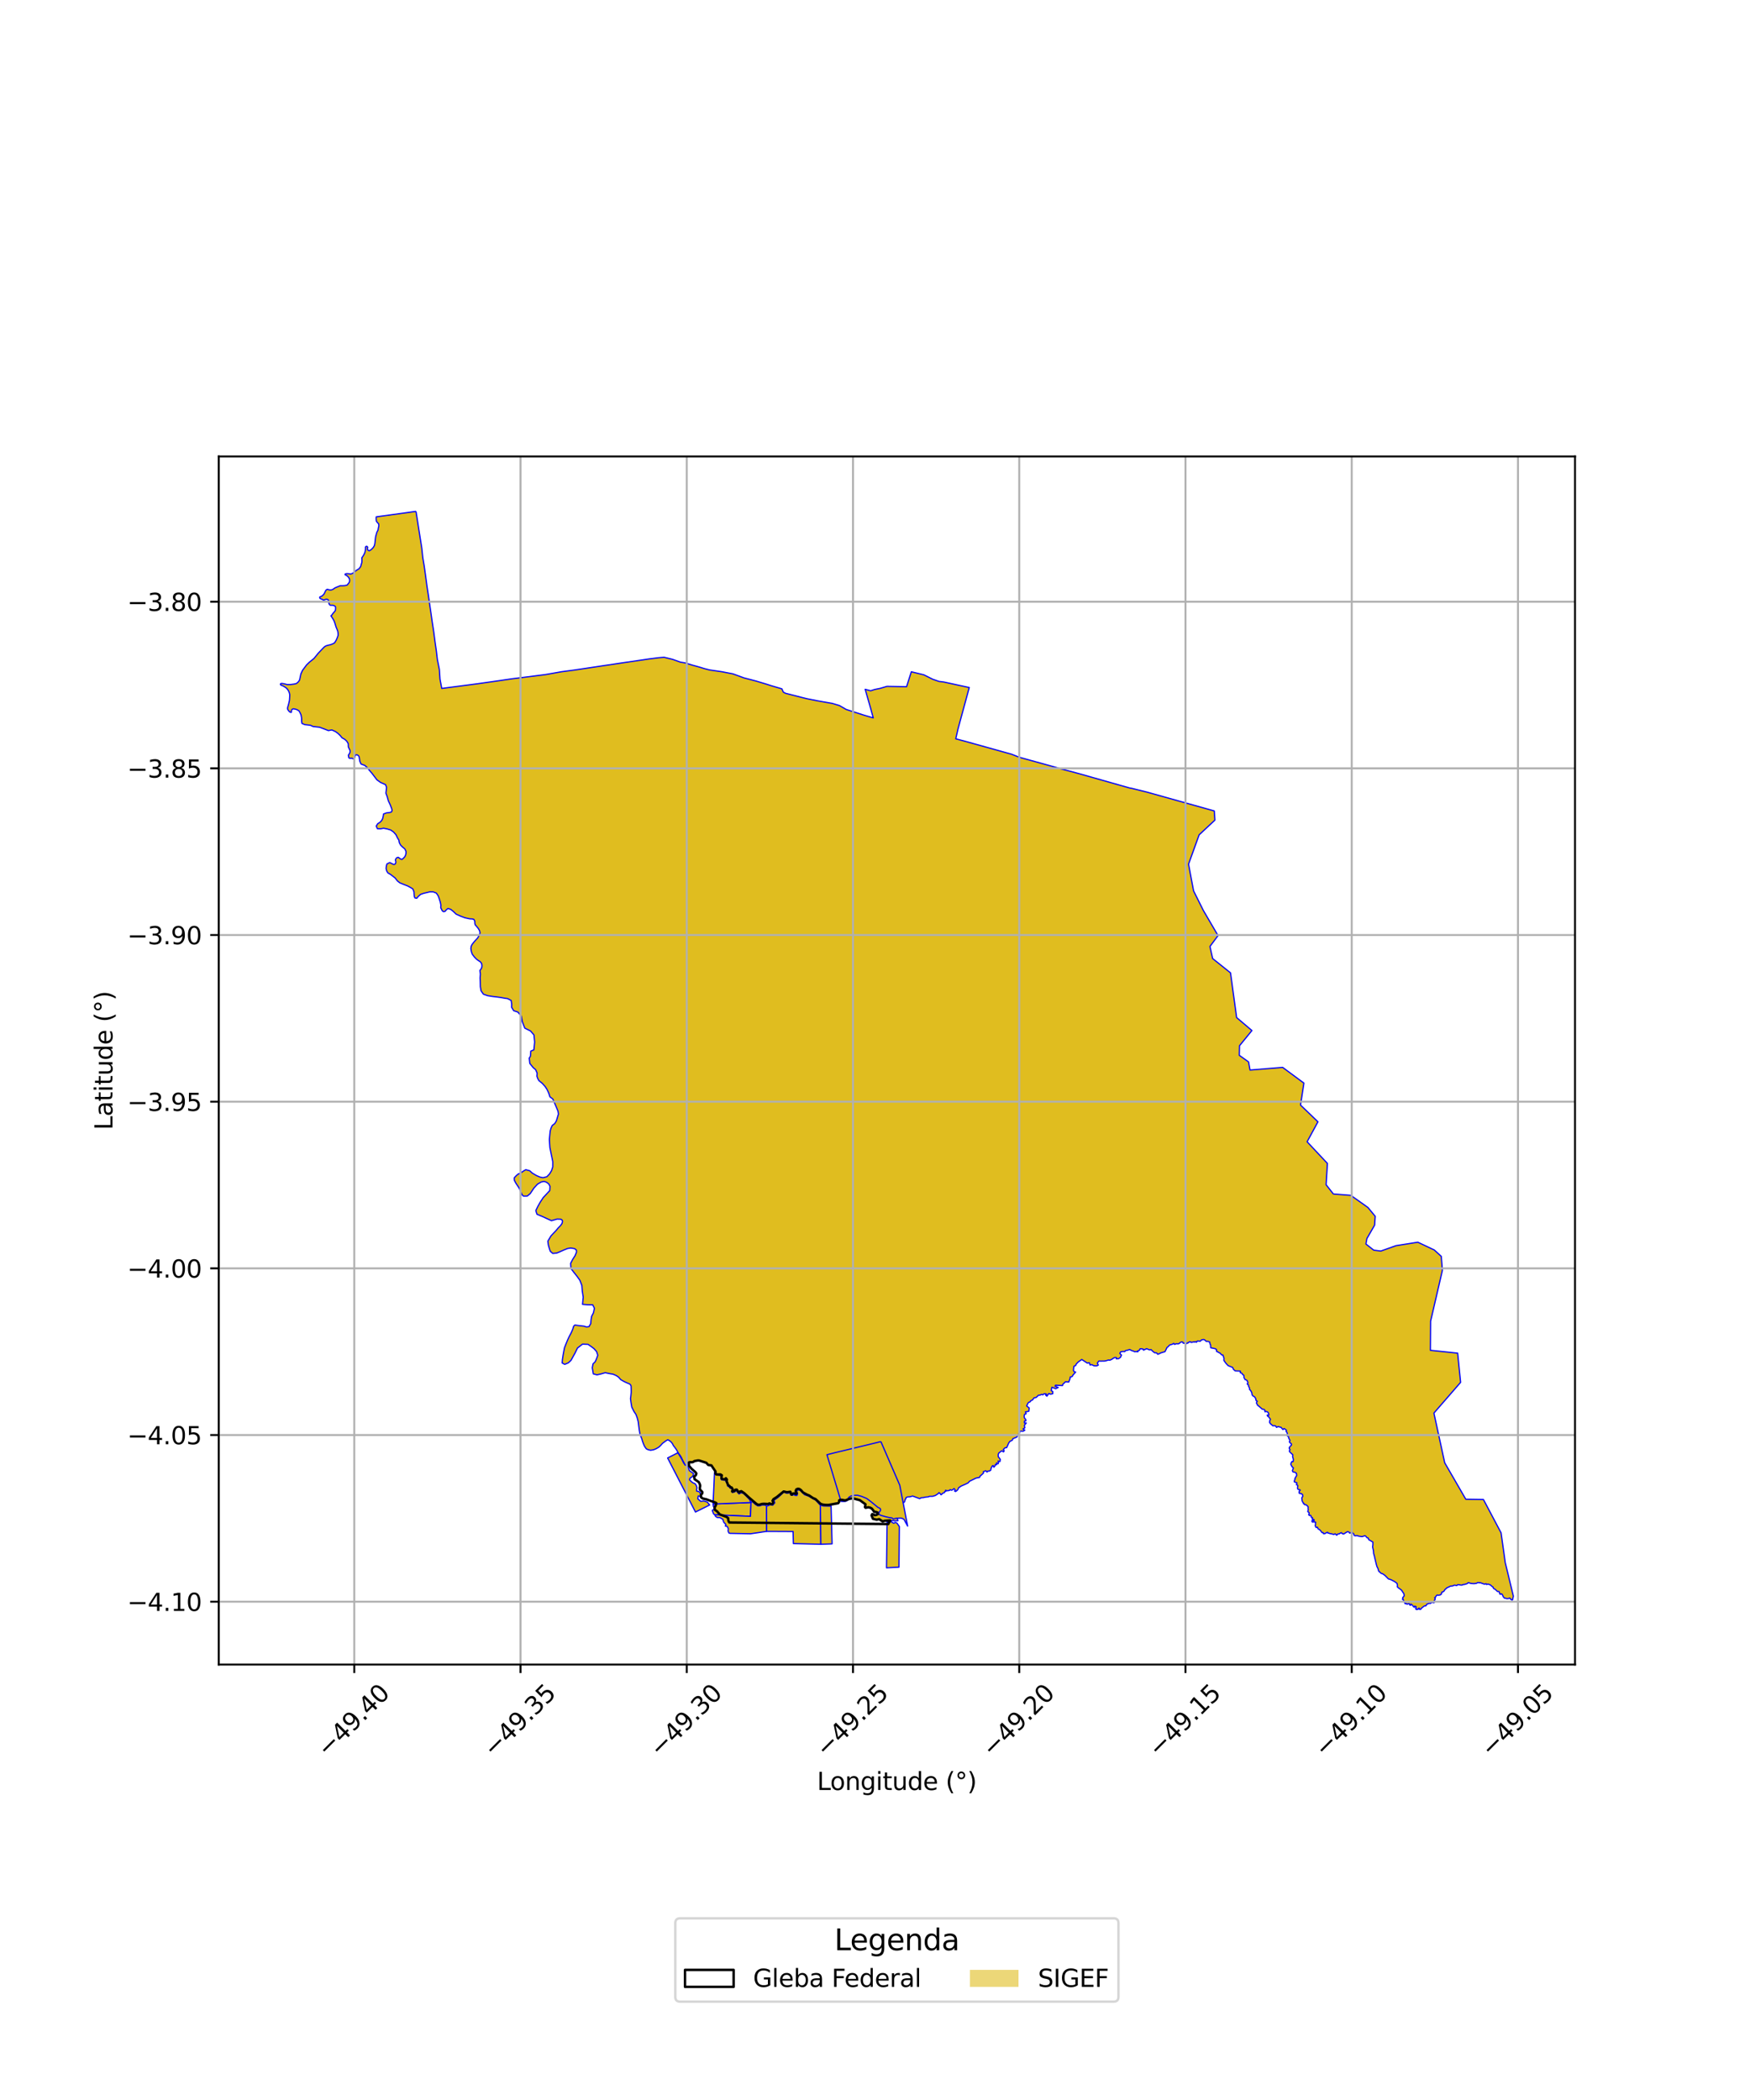 <?xml version="1.0" encoding="utf-8" standalone="no"?>
<!DOCTYPE svg PUBLIC "-//W3C//DTD SVG 1.1//EN"
  "http://www.w3.org/Graphics/SVG/1.1/DTD/svg11.dtd">
<svg xmlns:xlink="http://www.w3.org/1999/xlink" width="720pt" height="864pt" viewBox="0 0 720 864" xmlns="http://www.w3.org/2000/svg" version="1.1">
 <defs>
  <style type="text/css">*{stroke-linejoin: round; stroke-linecap: butt}</style>
 </defs>
 <g id="figure_1">
  <g id="patch_1">
   <path d="M 0 864 
L 720 864 
L 720 0 
L 0 0 
z
" style="fill: #ffffff"/>
  </g>
  <g id="axes_1">
   <g id="patch_2">
    <path d="M 90 684.842 
L 648 684.842 
L 648 187.798 
L 90 187.798 
z
" style="fill: #ffffff"/>
   </g>
   <g id="PatchCollection_1">
    <path d="M 171.146 210.391 
L 173.538 225.533 
L 173.939 229.313 
L 174.546 232.992 
L 175.101 236.951 
L 175.664 241.103 
L 176.214 244.764 
L 176.761 248.562 
L 177.332 252.37 
L 177.879 256.243 
L 178.447 259.976 
L 178.985 264.06 
L 179.534 267.843 
L 179.94 271.367 
L 180.768 275.443 
L 181.034 279.44 
L 181.753 283.242 
L 196.465 281.318 
L 206.12 279.941 
L 210.676 279.276 
L 224.406 277.543 
L 230.981 276.38 
L 236.133 275.704 
L 255.644 272.778 
L 266.944 271.119 
L 270.957 270.607 
L 273.237 270.427 
L 276.731 271.276 
L 279.973 272.433 
L 281.751 272.706 
L 284.927 273.677 
L 286.772 274.176 
L 288.126 274.567 
L 289.777 275.075 
L 291.987 275.645 
L 297.027 276.374 
L 301.545 277.247 
L 306.072 278.9 
L 311.048 280.194 
L 315.739 281.607 
L 317.444 282.16 
L 320.552 283.071 
L 321.699 283.411 
L 322.25 284.705 
L 322.495 284.879 
L 323.177 285.233 
L 329.873 286.943 
L 332.006 287.47 
L 336.333 288.333 
L 342.455 289.411 
L 345.398 290.298 
L 348.173 291.897 
L 355.268 294.177 
L 359.271 295.366 
L 358.289 291.743 
L 355.96 283.604 
L 358.223 284.197 
L 359.806 283.68 
L 362.139 283.208 
L 364.93 282.388 
L 372.986 282.534 
L 374.942 276.386 
L 380.102 277.647 
L 383.803 279.484 
L 386.311 280.344 
L 388.336 280.602 
L 398.78 282.875 
L 394.131 299.968 
L 393.229 303.973 
L 397.033 304.975 
L 400.03 305.805 
L 416.159 310.298 
L 419.412 311.574 
L 434.703 315.785 
L 436.215 316.283 
L 440.984 317.495 
L 443.501 318.187 
L 443.614 318.207 
L 464.83 324.213 
L 465.654 324.35 
L 471.978 325.918 
L 498.217 333.261 
L 499.585 333.636 
L 499.852 337.421 
L 493.358 343.478 
L 488.998 355.541 
L 491.07 366.531 
L 495.089 374.586 
L 501.133 384.925 
L 497.806 389.405 
L 498.921 394.376 
L 506.266 400.256 
L 508.785 418.655 
L 515.079 423.992 
L 509.968 430.249 
L 509.881 434.182 
L 513.692 436.897 
L 514.301 440.251 
L 527.72 439.15 
L 536.463 445.614 
L 535.075 454.651 
L 542.24 461.543 
L 537.783 469.752 
L 546.131 478.658 
L 545.594 487.431 
L 548.587 491.232 
L 555.766 491.801 
L 562.791 496.774 
L 565.815 500.432 
L 565.546 504.075 
L 562.386 509.571 
L 561.98 511.826 
L 565.206 514.354 
L 568.106 514.718 
L 574.331 512.512 
L 583.339 511.082 
L 590.094 514.265 
L 592.984 516.901 
L 593.434 522.69 
L 588.595 543.561 
L 588.513 555.563 
L 599.715 556.72 
L 600.94 568.737 
L 589.952 581.386 
L 594.393 601.823 
L 603.07 616.83 
L 610.332 616.945 
L 617.591 630.667 
L 619.287 642.828 
L 622.636 656.691 
L 622.31 658.201 
L 622.098 658.326 
L 621.79 658.131 
L 621.489 657.934 
L 621.354 657.678 
L 621.136 657.487 
L 620.892 657.569 
L 620.641 657.679 
L 620.403 657.711 
L 620.16 657.718 
L 619.933 657.731 
L 619.596 657.593 
L 619.091 657.534 
L 618.825 657.412 
L 618.687 657.161 
L 618.462 656.928 
L 618.287 656.441 
L 618.008 655.934 
L 617.65 655.714 
L 617.442 655.939 
L 617.096 655.883 
L 616.975 655.552 
L 616.85 655.051 
L 616.664 654.766 
L 616.112 654.805 
L 615.804 654.489 
L 615.519 654.223 
L 615.254 654.01 
L 615.003 653.772 
L 614.601 653.618 
L 614.424 653.397 
L 614.3 652.969 
L 613.887 652.722 
L 613.522 652.394 
L 613.094 652.036 
L 612.703 651.906 
L 612.233 651.747 
L 611.649 651.912 
L 611.391 651.578 
L 610.905 651.759 
L 610.403 651.672 
L 609.973 651.515 
L 609.488 651.342 
L 609.029 651.157 
L 608.643 651.248 
L 608.326 651.11 
L 607.9 651.144 
L 607.544 651.405 
L 607.096 651.482 
L 606.542 651.564 
L 605.829 651.537 
L 605.135 651.469 
L 604.54 651.266 
L 604.032 651.162 
L 603.695 651.512 
L 603.318 651.663 
L 602.864 651.763 
L 602.425 651.93 
L 601.991 651.894 
L 601.689 652.114 
L 601.094 652.171 
L 600.531 652.05 
L 600.011 651.962 
L 599.612 652.061 
L 599.36 652.351 
L 598.967 652.28 
L 598.579 652.186 
L 598.248 652.199 
L 598.066 652.348 
L 597.878 652.443 
L 597.613 652.449 
L 597.405 652.568 
L 596.981 652.533 
L 596.484 652.696 
L 596.244 652.885 
L 595.915 652.979 
L 595.583 653.162 
L 595.232 653.311 
L 594.989 653.58 
L 594.692 653.832 
L 594.405 654.061 
L 594.235 654.465 
L 593.934 654.767 
L 593.592 654.949 
L 593.155 655.092 
L 593.144 655.534 
L 592.959 655.963 
L 592.66 656.057 
L 592.472 656.268 
L 592.259 656.246 
L 592.047 656.31 
L 591.78 656.346 
L 591.437 656.25 
L 591.244 656.25 
L 591.063 656.456 
L 590.837 656.661 
L 590.709 656.977 
L 590.519 657.144 
L 590.24 657.361 
L 590.527 657.69 
L 590.438 657.968 
L 590.383 658.148 
L 590.111 658.419 
L 590.246 658.612 
L 590.162 658.799 
L 590.068 659.072 
L 590.079 659.308 
L 589.921 659.463 
L 589.731 659.335 
L 589.499 659.347 
L 589.211 659.298 
L 588.99 659.299 
L 588.887 659.489 
L 588.669 659.497 
L 588.507 659.716 
L 588.188 659.68 
L 587.743 659.716 
L 587.445 659.911 
L 587.123 660.003 
L 586.898 660.145 
L 586.838 660.454 
L 586.568 660.718 
L 586.274 660.678 
L 585.939 660.779 
L 585.656 661.014 
L 585.366 661.233 
L 585.119 661.422 
L 584.809 661.682 
L 584.644 662.041 
L 584.425 662.098 
L 584.142 662.168 
L 583.939 661.972 
L 583.974 661.747 
L 583.802 661.599 
L 583.634 661.807 
L 583.533 662.02 
L 583.328 662.134 
L 582.98 661.992 
L 582.849 662.249 
L 582.665 662.113 
L 582.439 661.931 
L 582.469 661.626 
L 582.553 661.33 
L 582.698 661.106 
L 582.465 660.985 
L 582.247 660.852 
L 582.022 660.795 
L 582.065 661.091 
L 581.911 661.234 
L 581.64 661.126 
L 581.41 660.834 
L 581.175 660.503 
L 580.916 660.273 
L 580.678 660.116 
L 580.53 659.973 
L 580.4 660.379 
L 580.153 660.422 
L 579.949 660.187 
L 579.899 659.874 
L 579.65 659.808 
L 579.35 659.83 
L 579.16 659.974 
L 578.905 660.002 
L 578.69 659.898 
L 578.608 659.671 
L 578.386 659.797 
L 578.137 659.827 
L 578.014 659.651 
L 577.979 659.433 
L 577.935 659.196 
L 577.76 659.085 
L 577.615 658.9 
L 577.464 658.677 
L 577.485 658.43 
L 577.32 658.123 
L 576.986 658.01 
L 577.22 657.722 
L 577.059 657.367 
L 577.283 657.126 
L 577.72 656.592 
L 577.592 655.685 
L 577.024 654.884 
L 576.691 654.305 
L 576.009 653.754 
L 575.452 653.382 
L 574.89 652.886 
L 574.96 652.283 
L 574.821 651.518 
L 574.086 650.909 
L 573.263 650.437 
L 572.495 650.038 
L 571.931 649.803 
L 571.23 649.617 
L 570.405 648.779 
L 569.768 648.142 
L 568.882 647.52 
L 568.2 647.304 
L 567.765 646.876 
L 567.244 646.435 
L 566.923 645.306 
L 566.535 644.589 
L 566.236 643.547 
L 565.425 640.093 
L 565.154 639.182 
L 565.074 638.021 
L 564.725 636.431 
L 564.835 635.629 
L 564.859 634.476 
L 563.647 633.742 
L 563.183 633.526 
L 562.877 632.755 
L 562.394 632.633 
L 561.957 632.056 
L 561.541 631.855 
L 560.395 632.224 
L 559.019 632.029 
L 558.322 631.783 
L 557.622 631.871 
L 557.151 631.755 
L 557.013 631.169 
L 556.65 630.82 
L 556.326 630.506 
L 555.855 630.55 
L 555.33 630.797 
L 554.987 630.31 
L 554.33 630.19 
L 553.491 630.721 
L 552.781 631.157 
L 552.164 630.937 
L 551.955 630.604 
L 551.586 630.67 
L 551.008 631.073 
L 550.36 631.148 
L 549.985 631.643 
L 549.308 631.057 
L 548.741 631.313 
L 548.185 631.161 
L 547.684 631.039 
L 547.117 630.942 
L 546.731 630.785 
L 546.333 630.751 
L 546.217 630.427 
L 545.718 630.588 
L 545.201 630.932 
L 544.708 631.015 
L 544.469 630.962 
L 544.496 630.773 
L 544.357 630.54 
L 543.962 630.583 
L 543.702 630.316 
L 543.533 630.01 
L 543.053 629.484 
L 542.8 629.258 
L 542.54 629.167 
L 542.356 629.052 
L 542.172 628.775 
L 542.098 628.39 
L 541.851 628.322 
L 541.612 628.439 
L 541.388 628.378 
L 541.325 628.108 
L 541.176 627.927 
L 541.121 627.682 
L 541.154 627.472 
L 541.279 627.185 
L 541.225 626.934 
L 541.198 626.519 
L 541.334 626.315 
L 541.135 626.204 
L 540.886 626.175 
L 540.637 626.164 
L 540.424 626.168 
L 540.097 626.27 
L 539.904 626.162 
L 539.773 625.91 
L 539.781 625.643 
L 540.067 625.575 
L 540.652 625.611 
L 540.656 625.26 
L 540.422 625.122 
L 540.042 625.145 
L 539.864 624.934 
L 540.024 624.439 
L 539.487 624.236 
L 539.398 623.689 
L 539.08 623.385 
L 538.734 623.522 
L 538.413 623.193 
L 538.614 622.79 
L 538.604 622.361 
L 538.348 622.129 
L 538.069 621.95 
L 538.112 621.626 
L 538.205 621.297 
L 538.267 621.021 
L 538.18 620.787 
L 538.165 620.51 
L 538.162 620.282 
L 538.256 620.03 
L 538.063 619.813 
L 537.913 619.549 
L 537.751 619.401 
L 537.497 619.349 
L 537.379 619.119 
L 537.092 619.029 
L 536.746 619.07 
L 536.589 618.863 
L 536.49 618.606 
L 536.214 618.576 
L 536.242 618.319 
L 536.01 618.066 
L 535.875 617.795 
L 535.715 617.457 
L 535.683 617.027 
L 535.649 616.827 
L 535.594 616.464 
L 535.615 616.166 
L 535.831 615.911 
L 536.007 615.643 
L 535.964 615.409 
L 535.978 615.203 
L 535.884 614.946 
L 535.702 614.709 
L 535.413 614.673 
L 535.298 614.474 
L 535.032 614.456 
L 534.757 614.486 
L 534.51 614.319 
L 534.504 613.95 
L 534.494 613.717 
L 534.576 613.583 
L 534.656 613.404 
L 534.798 613.229 
L 534.949 613.076 
L 534.747 612.916 
L 534.455 612.837 
L 534.17 612.827 
L 533.84 612.491 
L 533.853 612.075 
L 533.856 611.721 
L 533.962 611.323 
L 533.79 610.978 
L 533.406 610.906 
L 533.489 610.515 
L 533.594 610.103 
L 533.261 609.933 
L 532.801 609.811 
L 532.501 609.651 
L 532.571 609.149 
L 532.776 608.577 
L 532.789 608.195 
L 533.013 607.925 
L 533.16 607.561 
L 533.503 607.083 
L 533.45 606.48 
L 533.269 606.015 
L 532.755 605.764 
L 532.35 605.673 
L 531.887 605.528 
L 531.729 605.036 
L 531.977 604.446 
L 532.138 603.924 
L 531.716 603.598 
L 531.333 602.996 
L 531.087 602.46 
L 531.234 601.825 
L 531.534 601.34 
L 531.997 601.382 
L 532.11 600.896 
L 532.111 600.391 
L 531.965 599.765 
L 531.845 599.53 
L 531.834 599.048 
L 531.887 598.508 
L 531.45 598.131 
L 530.999 597.687 
L 530.608 597.362 
L 530.478 596.904 
L 530.745 596.481 
L 530.454 595.972 
L 530.432 595.553 
L 530.857 595.057 
L 531.369 594.469 
L 531.247 593.944 
L 530.768 593.633 
L 530.481 593.185 
L 530.724 592.687 
L 530.546 592.249 
L 530.264 591.838 
L 530.184 591.241 
L 529.694 590.782 
L 529.558 590.393 
L 529.67 589.875 
L 529.463 589.267 
L 529.124 588.964 
L 529.292 588.476 
L 528.901 588.124 
L 528.327 587.737 
L 527.854 588.16 
L 527.321 587.574 
L 527.048 587.23 
L 526.54 587.134 
L 525.863 586.933 
L 525.208 587.261 
L 524.879 586.726 
L 524.262 586.539 
L 523.687 586.627 
L 523.289 586.253 
L 522.823 585.878 
L 522.331 585.277 
L 522.382 584.606 
L 522.682 583.912 
L 522.32 583.421 
L 521.878 582.832 
L 521.563 582.664 
L 521.411 582.427 
L 521.371 582.224 
L 521.647 582.213 
L 522.037 582.227 
L 521.987 581.882 
L 521.915 581.477 
L 521.64 581.026 
L 521.177 580.77 
L 520.8 580.693 
L 520.487 580.869 
L 520.38 580.52 
L 520.327 580.064 
L 519.988 579.859 
L 519.66 579.841 
L 519.384 579.765 
L 519.093 579.618 
L 518.887 579.362 
L 518.587 579.112 
L 518.279 578.839 
L 517.973 578.607 
L 517.776 578.363 
L 517.444 578.226 
L 517.296 577.938 
L 517.159 577.586 
L 516.933 577.271 
L 517.024 576.922 
L 517.285 576.521 
L 516.905 576.305 
L 516.687 576.029 
L 516.71 575.583 
L 516.505 575.254 
L 516.236 574.774 
L 515.815 574.503 
L 515.461 574.287 
L 515.169 573.897 
L 515.063 573.513 
L 515.063 573.103 
L 514.885 572.758 
L 514.715 572.38 
L 514.474 572.008 
L 514.123 571.711 
L 514.119 571.27 
L 514.024 570.941 
L 513.715 570.404 
L 513.671 570.083 
L 513.638 569.773 
L 513.32 569.598 
L 513.128 569.355 
L 513.36 569.112 
L 513.418 568.772 
L 513.234 568.419 
L 513.094 567.987 
L 512.806 567.827 
L 512.556 567.639 
L 512.227 567.597 
L 512.071 567.21 
L 511.809 566.786 
L 511.789 566.29 
L 511.746 565.827 
L 511.254 565.496 
L 510.931 564.989 
L 510.284 564.756 
L 510.325 564.101 
L 508.199 564.026 
L 507.472 563.372 
L 507.151 562.6 
L 505.504 561.951 
L 505.201 561.782 
L 504.523 561.052 
L 504.213 560.67 
L 503.536 559.695 
L 503.584 558.807 
L 503.447 558.383 
L 503.299 557.985 
L 503.14 557.476 
L 502.623 557.442 
L 502.333 557.135 
L 502.068 556.777 
L 501.59 556.547 
L 501.183 556.332 
L 501.062 556.185 
L 500.61 556.088 
L 500.425 555.495 
L 500.543 555.327 
L 500.131 554.946 
L 499.542 554.8 
L 498.122 554.511 
L 498.057 553.273 
L 497.837 552.982 
L 497.71 552.164 
L 496.961 551.884 
L 496.306 551.913 
L 495.727 551.334 
L 495.268 551.105 
L 494.979 551.127 
L 494.333 551.27 
L 493.841 551.816 
L 492.928 551.724 
L 492.729 551.697 
L 492.413 551.932 
L 492.286 552.258 
L 491.898 551.99 
L 491.541 552.189 
L 491.284 552.052 
L 490.459 552.256 
L 490.081 552.312 
L 489.967 552.124 
L 489.592 552.073 
L 489.299 552.069 
L 488.999 552.35 
L 488.699 552.584 
L 488.545 552.464 
L 488.246 552.809 
L 487.783 552.736 
L 487.58 552.643 
L 487.18 552.644 
L 486.799 552.617 
L 486.617 552.16 
L 486.065 552.121 
L 485.563 552.358 
L 485.05 552.819 
L 484.656 552.895 
L 483.973 552.836 
L 483.259 553.131 
L 482.908 552.699 
L 482.288 553.075 
L 481.436 553.299 
L 480.949 553.623 
L 480.64 554.06 
L 480.16 554.369 
L 479.319 556.112 
L 478.345 556.393 
L 477.605 556.618 
L 476.918 556.972 
L 476.337 557.192 
L 475.848 556.598 
L 475.05 556.56 
L 474.264 555.957 
L 473.592 555.277 
L 473.119 555.377 
L 472.768 555.31 
L 471.756 554.88 
L 470.44 555.508 
L 470.365 555.096 
L 469.633 554.91 
L 469.035 554.962 
L 468.851 555.508 
L 468.044 555.819 
L 468.19 556.154 
L 467.289 556.078 
L 466.792 556.145 
L 466.3 555.873 
L 465.609 555.679 
L 464.779 555.227 
L 464.4 555.358 
L 463.577 555.591 
L 462.962 555.735 
L 462.758 556.09 
L 461.952 556.028 
L 461.076 556.196 
L 460.719 556.833 
L 461.395 557.525 
L 460.989 558.459 
L 460.23 558.99 
L 459.298 559.067 
L 459.321 558.545 
L 458.576 558.547 
L 458.057 558.819 
L 457.34 559.31 
L 456.634 559.626 
L 456.083 559.546 
L 455.01 559.87 
L 454.313 559.99 
L 453.605 559.975 
L 452.975 560.006 
L 452.094 559.969 
L 451.469 560.796 
L 451.867 561.628 
L 451.376 561.894 
L 450.72 561.966 
L 449.983 561.878 
L 449.181 561.445 
L 448.49 561.596 
L 448.205 560.658 
L 447.37 560.838 
L 445.068 559.33 
L 443.59 560.372 
L 442.771 561.242 
L 442.569 561.804 
L 441.865 562.087 
L 441.705 563.142 
L 441.654 563.829 
L 441.967 564.395 
L 442.553 564.507 
L 441.498 565.674 
L 441.143 566.333 
L 440.285 566.6 
L 440.253 567.218 
L 439.715 568.615 
L 438.404 568.483 
L 437.832 569.028 
L 437.295 569.502 
L 437.136 570.077 
L 434.27 569.914 
L 434.065 570.314 
L 435.38 570.841 
L 434.366 571.362 
L 432.787 570.746 
L 432.491 572.119 
L 433.125 572.501 
L 433.129 573.414 
L 432.238 573.624 
L 431.529 573.325 
L 430.729 574.437 
L 430.175 573.923 
L 430.58 573.603 
L 430.056 573.441 
L 429.452 573.5 
L 429.075 573.875 
L 428.502 573.692 
L 427.906 573.983 
L 427.119 574.083 
L 426.884 574.439 
L 426.211 575.01 
L 425.504 575.064 
L 425.162 575.48 
L 424.727 576.047 
L 424.134 576.249 
L 423.851 576.738 
L 423.122 577.034 
L 422.772 577.624 
L 422.405 578.456 
L 423.447 579.28 
L 423.373 579.939 
L 423.262 580.643 
L 422.625 580.757 
L 421.897 580.884 
L 422.186 581.642 
L 421.504 581.944 
L 421.366 582.745 
L 421.48 583.415 
L 422.015 583.992 
L 422.095 584.587 
L 421.493 584.657 
L 421.461 585.437 
L 422.233 585.478 
L 421.612 586.182 
L 421.439 586.505 
L 421.644 587.428 
L 420.876 587.928 
L 421.633 588.42 
L 420.998 588.851 
L 419.643 588.816 
L 419.531 589.341 
L 418.312 591.261 
L 416.7 591.924 
L 416.491 592.55 
L 415.511 593.032 
L 415.036 593.643 
L 414.174 595.599 
L 413.508 595.647 
L 412.774 596.39 
L 413.153 596.912 
L 412.87 597.356 
L 412.124 596.889 
L 411.578 597.314 
L 410.926 597.834 
L 410.689 598.422 
L 410.712 599.312 
L 411.521 600.37 
L 411.443 601.293 
L 410.618 601.129 
L 410.85 601.611 
L 410.688 602.212 
L 410.001 601.869 
L 410.069 602.637 
L 409.469 602.555 
L 409.412 603.077 
L 408.895 603.657 
L 408.594 602.967 
L 408.228 603.167 
L 407.97 603.654 
L 407.723 604.249 
L 407.628 604.876 
L 406.991 605.251 
L 406.421 605.228 
L 406.093 605.65 
L 405.575 605.106 
L 404.531 605.519 
L 404.636 606.064 
L 403.65 606.973 
L 403.178 607.368 
L 403.048 607.853 
L 402.184 608.01 
L 401.466 608.167 
L 398.901 609.429 
L 398.329 610.096 
L 397.16 610.664 
L 396.185 611.085 
L 395.349 611.465 
L 394.9 611.807 
L 394.496 611.988 
L 394.07 612.873 
L 393.688 613.279 
L 393.158 613.65 
L 392.753 613.459 
L 393.002 612.987 
L 392.522 612.428 
L 391.945 612.931 
L 391.48 613.126 
L 390.914 612.888 
L 390.6 613.22 
L 389.636 613.353 
L 389.033 613.144 
L 389.188 613.514 
L 388.734 613.619 
L 388.624 614.08 
L 388.095 614.219 
L 387.171 614.998 
L 386.728 614.4 
L 386.281 614.109 
L 386.064 614.476 
L 384.886 615.264 
L 383.786 615.613 
L 382.288 615.642 
L 382.055 615.835 
L 381.099 615.929 
L 380.507 616 
L 379.954 616.158 
L 378.979 616.23 
L 378.384 616.589 
L 375.49 615.514 
L 374.29 615.846 
L 373.467 615.864 
L 372.784 616.134 
L 372.658 616.67 
L 372.374 616.991 
L 372.216 617.829 
L 370.906 619.019 
L 370.485 619.449 
L 369.507 619.979 
L 368.854 619.92 
L 368.198 620.804 
L 367.984 620.945 
L 368.285 621.643 
L 368.411 622.375 
L 368.549 623.094 
L 368.846 623.894 
L 369.094 624.396 
L 369.446 625.67 
L 368.654 625.698 
L 367.913 625.735 
L 367.341 625.56 
L 366.783 625.653 
L 365.933 625.51 
L 364.938 625.607 
L 363.99 625.697 
L 363.144 625.963 
L 362.596 625.599 
L 361.695 625.023 
L 360.7 625.245 
L 359.926 625.014 
L 359.166 624.882 
L 358.827 624.182 
L 358.588 623.483 
L 358.856 622.939 
L 359.339 623.06 
L 359.864 623.403 
L 360.59 623.272 
L 361.191 622.925 
L 361.011 622.281 
L 360.373 622.064 
L 359.677 622.009 
L 359.441 621.75 
L 359.083 621.152 
L 358.641 620.645 
L 358.058 620.324 
L 357.269 620.136 
L 356.678 620.27 
L 356.116 620.344 
L 355.86 620.052 
L 356.04 619.466 
L 356.106 618.94 
L 355.844 618.539 
L 355.186 618.121 
L 354.591 617.781 
L 353.78 617.231 
L 352.94 616.852 
L 352.025 616.719 
L 351.186 616.526 
L 350.206 616.531 
L 349.312 616.734 
L 348.484 616.99 
L 347.719 617.332 
L 347.259 617.292 
L 346.511 617.093 
L 345.76 617.048 
L 345.248 617.31 
L 345.267 617.887 
L 344.862 618.464 
L 344.123 618.443 
L 343.304 618.611 
L 342.129 618.926 
L 340.932 619.175 
L 339.748 619.18 
L 338.55 619.046 
L 337.642 618.746 
L 336.934 618.215 
L 336.273 617.474 
L 335.533 616.777 
L 334.472 616.333 
L 333.731 615.824 
L 332.931 615.298 
L 332.088 614.966 
L 331.21 614.541 
L 330.375 614.033 
L 330.046 613.68 
L 329.498 613.034 
L 328.85 612.602 
L 328.267 612.528 
L 327.66 612.762 
L 327.387 613.344 
L 327.537 613.924 
L 327.75 614.282 
L 327.734 614.576 
L 327.392 614.662 
L 326.71 614.395 
L 326.098 614.533 
L 325.77 614.951 
L 325.493 614.811 
L 325.355 614.351 
L 325.197 613.76 
L 324.419 613.821 
L 323.727 613.932 
L 323.213 613.783 
L 322.42 613.639 
L 321.57 614.126 
L 320.927 614.73 
L 320.323 615.315 
L 319.665 615.876 
L 318.945 616.357 
L 318.229 616.807 
L 317.855 617.453 
L 318.165 618.074 
L 318.033 618.513 
L 317.728 618.803 
L 317.298 618.856 
L 316.562 618.539 
L 316.018 618.809 
L 315.263 618.811 
L 314.226 618.711 
L 313.356 618.802 
L 312.493 619.083 
L 311.878 619.091 
L 311.266 618.787 
L 310.506 618.136 
L 309.709 617.467 
L 309.007 616.877 
L 308.302 616.267 
L 307.493 615.624 
L 306.842 614.965 
L 306.175 614.319 
L 305.635 613.951 
L 305.008 613.526 
L 304.452 613.663 
L 304.16 614.109 
L 303.787 613.88 
L 303.406 613.316 
L 303.153 612.88 
L 302.568 612.919 
L 302.185 613.424 
L 301.744 613.593 
L 301.28 613.674 
L 301.21 613.507 
L 301.463 613.203 
L 301.434 612.637 
L 301.014 611.993 
L 300.51 611.9 
L 300.155 611.421 
L 299.568 610.996 
L 299.403 610.338 
L 299.091 609.76 
L 298.912 609.329 
L 299.082 608.762 
L 298.665 608.202 
L 298.152 608.65 
L 297.623 608.586 
L 297.108 608.524 
L 296.853 608.301 
L 296.846 607.697 
L 296.976 606.972 
L 296.415 606.62 
L 295.64 606.65 
L 294.907 606.662 
L 294.61 606.559 
L 294.308 606.19 
L 294.385 605.416 
L 293.88 604.735 
L 293.507 604.129 
L 293.132 603.49 
L 292.684 602.9 
L 292.081 602.761 
L 291.393 602.726 
L 291.094 602.483 
L 290.59 601.835 
L 289.951 601.501 
L 289.134 601.316 
L 288.353 601.093 
L 287.602 600.876 
L 286.988 600.887 
L 286.297 600.981 
L 285.659 601.15 
L 285.2 601.492 
L 284.616 601.609 
L 283.872 601.56 
L 283.329 601.757 
L 283.01 602.133 
L 282.755 602.511 
L 282.479 602.797 
L 282.097 602.87 
L 281.825 602.636 
L 281.512 602.05 
L 281.142 601.304 
L 280.722 600.493 
L 280.303 599.586 
L 279.743 598.681 
L 279.181 598.004 
L 278.754 597.234 
L 278.286 596.408 
L 277.668 595.537 
L 277.047 594.736 
L 276.652 593.95 
L 276.017 593.167 
L 275.451 592.748 
L 274.766 592.358 
L 274.108 592.718 
L 273.427 593.202 
L 272.58 593.834 
L 271.874 594.638 
L 271.069 595.396 
L 269.991 596.028 
L 268.854 596.491 
L 267.649 596.672 
L 266.653 596.449 
L 265.907 596.085 
L 265.205 595.101 
L 264.733 594.043 
L 264.331 592.954 
L 264.063 591.978 
L 263.324 590.151 
L 263.049 588.658 
L 262.795 586.803 
L 262.555 584.878 
L 262.17 583.358 
L 261.669 581.981 
L 260.84 580.735 
L 259.937 578.919 
L 259.629 577.173 
L 259.397 575.446 
L 259.552 574.309 
L 259.685 572.887 
L 259.676 571.684 
L 259.638 570.218 
L 259.35 569.65 
L 258.907 569.355 
L 257.9 568.933 
L 256.763 568.405 
L 255.434 567.65 
L 254.455 566.569 
L 253.454 565.902 
L 252.174 565.366 
L 250.802 565.152 
L 249.013 564.777 
L 247.178 565.299 
L 245.614 565.649 
L 244.089 565.249 
L 243.903 564.089 
L 243.668 562.739 
L 243.98 561.139 
L 244.884 560.252 
L 245.391 559.107 
L 245.934 557.591 
L 245.451 556.08 
L 244.404 554.888 
L 243.329 554.073 
L 241.935 553.101 
L 239.662 553.02 
L 237.59 554.625 
L 236.547 556.773 
L 234.912 559.706 
L 233.813 560.729 
L 232.349 561.337 
L 231.293 560.777 
L 231.391 559.338 
L 231.701 557.34 
L 231.974 555.85 
L 232.244 554.5 
L 232.844 552.973 
L 233.457 551.475 
L 234.096 550.071 
L 234.964 548.438 
L 235.614 546.946 
L 236.028 545.638 
L 236.502 545.158 
L 238.311 545.411 
L 240.302 545.632 
L 241.271 545.942 
L 242.325 545.823 
L 243.051 544.552 
L 243.187 542.925 
L 243.425 541.536 
L 244.153 540.14 
L 244.565 538.262 
L 243.861 536.847 
L 241.818 536.84 
L 239.675 536.653 
L 239.953 533.661 
L 239.56 531.089 
L 239.396 528.887 
L 238.559 526.714 
L 237.361 525.051 
L 236.145 523.523 
L 234.904 521.897 
L 234.78 519.786 
L 235.622 518.136 
L 236.591 516.628 
L 237.187 515.159 
L 237.137 514.306 
L 236.432 513.738 
L 234.846 513.465 
L 233.513 513.674 
L 232.046 514.262 
L 230.444 514.974 
L 229.063 515.545 
L 227.433 515.709 
L 226.395 514.811 
L 225.992 513.594 
L 225.614 512.261 
L 225.388 510.668 
L 226.687 508.484 
L 227.828 507.269 
L 228.823 506.218 
L 229.618 505.256 
L 230.689 504.153 
L 231.252 503.32 
L 231.437 502.548 
L 231.3 501.991 
L 230.743 501.616 
L 229.223 501.556 
L 226.886 502.223 
L 223.152 500.512 
L 220.926 499.584 
L 220.445 498.075 
L 221.315 496.28 
L 222.267 494.597 
L 223.485 492.739 
L 224.789 491.337 
L 226.182 489.841 
L 226.28 488.07 
L 225.788 487.119 
L 224.835 486.395 
L 223.846 486.06 
L 222.666 486.31 
L 221.131 487.211 
L 219.653 488.83 
L 218.156 491.081 
L 216.932 492.102 
L 215.344 492.113 
L 214.781 491.546 
L 214.475 490.841 
L 214.203 490.202 
L 213.661 488.943 
L 212.982 487.909 
L 212.211 486.746 
L 211.592 485.543 
L 211.566 484.6 
L 212.281 483.832 
L 213.096 483.087 
L 214.271 482.577 
L 215.386 481.782 
L 216.317 481.252 
L 217.919 481.669 
L 219.019 482.656 
L 220.713 483.654 
L 222.113 484.259 
L 223.386 484.534 
L 225 484.138 
L 226.122 482.959 
L 226.921 481.621 
L 227.414 480.111 
L 227.427 477.944 
L 227.091 476.301 
L 226.748 474.686 
L 226.486 473.382 
L 226.24 472.151 
L 226.178 471.244 
L 226.099 470.005 
L 226.021 468.839 
L 226.146 467.547 
L 226.251 466.447 
L 226.36 465.321 
L 226.715 464.11 
L 227.206 463.068 
L 228.242 462.263 
L 228.907 461.178 
L 229.3 459.865 
L 229.754 458.345 
L 229.574 457.176 
L 229.049 455.894 
L 228.468 454.547 
L 228.032 453.533 
L 227.457 452.175 
L 226.855 451.719 
L 226.253 451.264 
L 226.013 450.51 
L 225.773 449.76 
L 225.444 449.057 
L 225.041 448.196 
L 224.252 446.992 
L 223.742 446.426 
L 223.106 445.721 
L 221.708 444.593 
L 221.212 443.678 
L 220.907 442.794 
L 220.991 441.494 
L 220.366 440.078 
L 219.408 439.28 
L 218.783 438.518 
L 217.98 437.541 
L 217.835 436.283 
L 217.727 435.351 
L 218.2 434.636 
L 218.291 433.85 
L 218.379 432.464 
L 219.647 431.919 
L 219.961 428.731 
L 219.67 425.786 
L 218.244 424.153 
L 215.925 423.022 
L 214.871 420.315 
L 214.459 418.018 
L 213.06 416.402 
L 212.281 416.148 
L 211.346 415.844 
L 210.5 414.431 
L 210.526 413.15 
L 210.31 411.612 
L 208.823 410.854 
L 207.709 410.71 
L 205.943 410.384 
L 204.275 410.164 
L 202.556 409.96 
L 200.598 409.642 
L 198.891 409.046 
L 197.912 407.636 
L 197.634 405.973 
L 197.597 404.253 
L 197.502 402.303 
L 197.645 400.84 
L 197.432 399.296 
L 197.958 398.613 
L 198.249 397.901 
L 198.295 397.214 
L 198.16 396.44 
L 197.619 395.704 
L 196.854 395.22 
L 196.008 394.598 
L 195.175 393.739 
L 194.288 392.556 
L 193.931 391.512 
L 193.708 390.228 
L 193.892 389.212 
L 194.275 388.503 
L 194.869 387.745 
L 195.637 386.853 
L 196.509 385.933 
L 196.872 385.31 
L 197.332 384.462 
L 197.484 383.69 
L 197.28 382.855 
L 196.694 381.878 
L 195.484 380.455 
L 195.362 379.851 
L 195.338 378.993 
L 194.966 378.272 
L 194.403 378.092 
L 193.209 378.027 
L 191.258 377.593 
L 189.511 376.934 
L 187.68 376.121 
L 186.534 375.016 
L 185.441 374.14 
L 184.322 373.785 
L 183.594 374.352 
L 183.189 374.907 
L 182.526 375.115 
L 181.972 374.756 
L 181.338 373.476 
L 181.383 372.288 
L 181.146 371.156 
L 180.727 369.793 
L 180.281 368.562 
L 179.53 367.455 
L 178.226 366.938 
L 176.849 366.925 
L 175.62 367.23 
L 174.329 367.536 
L 173.068 367.968 
L 172.136 368.766 
L 171.448 369.589 
L 170.691 369.423 
L 170.442 368.747 
L 170.376 367.996 
L 170.321 366.919 
L 169.854 365.739 
L 168.915 365.15 
L 167.724 364.515 
L 166.065 363.87 
L 164.505 363.227 
L 163.522 362.463 
L 162.564 361.228 
L 161.521 360.419 
L 160.61 359.721 
L 159.595 359.15 
L 159.129 358.416 
L 158.84 357.304 
L 158.958 356.291 
L 159.188 355.449 
L 160.37 354.876 
L 161.638 355.532 
L 162.13 355.672 
L 162.614 355.44 
L 162.822 354.975 
L 162.838 354.44 
L 162.663 353.797 
L 162.965 353.173 
L 163.359 352.833 
L 163.893 352.729 
L 164.791 353.416 
L 165.388 353.593 
L 165.961 353.101 
L 166.503 352.536 
L 166.822 351.938 
L 167.05 351.075 
L 167.033 350.253 
L 166.552 349.264 
L 165.679 348.548 
L 164.843 347.731 
L 164.305 346.746 
L 164.093 345.654 
L 163.488 344.647 
L 162.923 343.444 
L 161.901 342.302 
L 160.768 341.5 
L 159.279 341.05 
L 157.807 340.766 
L 156.585 340.997 
L 155.286 340.963 
L 154.789 339.871 
L 155.412 338.894 
L 156.349 338.303 
L 157.075 337.528 
L 157.479 336.645 
L 157.715 335.493 
L 157.778 334.912 
L 158.977 334.452 
L 160.314 334.289 
L 161.008 334.09 
L 161.305 333.526 
L 161.131 332.654 
L 160.506 331.026 
L 159.784 329.504 
L 159.281 327.71 
L 158.772 326.328 
L 159.042 323.931 
L 158.625 322.831 
L 156.592 321.932 
L 155.085 320.859 
L 154.126 319.59 
L 153.046 318.171 
L 151.941 316.883 
L 151.031 315.749 
L 150.067 314.909 
L 148.529 314.34 
L 148.034 313.179 
L 147.855 312.007 
L 147.772 311.413 
L 147.494 310.914 
L 146.964 310.578 
L 146.367 310.575 
L 146.101 310.987 
L 145.982 311.585 
L 145.589 312.255 
L 144.71 311.966 
L 143.851 312.001 
L 143.504 311.75 
L 143.317 310.723 
L 143.827 309.944 
L 144.028 309.351 
L 144.027 308.766 
L 143.797 308.355 
L 143.311 307.297 
L 143.272 305.924 
L 142.658 304.94 
L 141.807 304.162 
L 140.734 303.562 
L 139.991 302.649 
L 139.044 301.741 
L 137.975 300.975 
L 136.529 300.318 
L 135.101 300.593 
L 133.798 300.072 
L 131.48 299.199 
L 128.809 298.913 
L 127.698 298.398 
L 125.398 298.139 
L 124.242 297.641 
L 124.1 296.773 
L 124.084 295.452 
L 123.866 294.152 
L 123.436 293.218 
L 123.012 292.478 
L 122.241 292.005 
L 121.477 291.754 
L 120.684 291.614 
L 120.254 291.805 
L 119.973 292.119 
L 119.894 292.49 
L 119.935 292.824 
L 119.799 293.117 
L 119.278 292.964 
L 118.902 292.631 
L 118.488 292.06 
L 118.299 291.67 
L 118.296 291.235 
L 118.574 290.324 
L 118.828 289.357 
L 119.091 288.142 
L 119.166 286.941 
L 119.208 285.831 
L 119.042 285.039 
L 118.711 284.255 
L 118.244 283.533 
L 117.658 282.953 
L 117.037 282.56 
L 116.251 282.117 
L 115.801 281.996 
L 115.364 281.648 
L 115.496 281.247 
L 116.003 281.178 
L 116.568 281.262 
L 117.229 281.41 
L 118.118 281.639 
L 119.458 281.64 
L 121.016 281.447 
L 121.998 281.198 
L 122.729 280.551 
L 123.25 279.793 
L 123.477 278.716 
L 123.784 277.3 
L 124.457 275.809 
L 125.197 274.828 
L 126.171 273.522 
L 127.337 272.408 
L 129.185 270.91 
L 130.213 269.647 
L 130.956 268.724 
L 131.748 267.91 
L 133.057 266.523 
L 133.59 266.03 
L 134.232 265.682 
L 135.055 265.454 
L 135.965 265.255 
L 136.869 264.907 
L 137.648 264.483 
L 138.288 263.447 
L 138.779 262.345 
L 139.106 261.382 
L 139.085 260.453 
L 138.918 259.57 
L 138.637 258.858 
L 138.266 257.981 
L 137.971 257.006 
L 137.715 256.16 
L 137.381 255.333 
L 136.983 254.615 
L 136.501 253.883 
L 136.17 253.371 
L 136.534 253.033 
L 136.93 252.439 
L 137.498 251.809 
L 138.017 251.115 
L 138.051 250.565 
L 138.079 250.136 
L 138.056 249.716 
L 137.824 249.384 
L 137.311 249.125 
L 136.686 248.996 
L 136.234 249.031 
L 135.855 249.006 
L 135.491 248.659 
L 135.291 248.144 
L 135.284 247.65 
L 135.225 247.214 
L 135.036 246.837 
L 134.716 246.617 
L 134.331 246.546 
L 133.929 246.628 
L 133.535 246.751 
L 133.237 246.937 
L 132.859 246.796 
L 132.502 246.532 
L 132.135 246.456 
L 131.851 246.304 
L 131.547 246.058 
L 131.52 245.698 
L 131.775 245.503 
L 132.321 245.333 
L 132.915 244.82 
L 133.33 244.372 
L 133.855 243.27 
L 134.048 242.921 
L 134.298 242.627 
L 134.786 242.448 
L 135.245 242.646 
L 136.146 242.735 
L 136.901 242.53 
L 137.419 242.147 
L 137.933 241.821 
L 139.215 241.294 
L 139.979 240.986 
L 140.919 240.982 
L 141.898 240.919 
L 142.823 240.714 
L 143.283 240.132 
L 143.647 239.685 
L 143.811 239.226 
L 143.85 238.734 
L 143.764 238.131 
L 143.483 237.691 
L 143.265 237.35 
L 142.645 236.806 
L 142.246 236.615 
L 141.969 236.452 
L 142.003 236.189 
L 142.309 236.066 
L 142.678 236.006 
L 143.451 236.047 
L 144.361 236.182 
L 145.105 235.852 
L 145.812 235.393 
L 146.501 234.742 
L 147.741 233.974 
L 148.385 233.08 
L 148.661 232.1 
L 148.884 231.33 
L 148.906 230.067 
L 148.847 229.548 
L 149.623 228.368 
L 150.103 227.382 
L 150.337 226.244 
L 150.385 225.454 
L 150.343 225.145 
L 150.54 224.845 
L 150.853 224.719 
L 151.112 224.883 
L 151.33 225.315 
L 151.132 225.755 
L 151.262 226.231 
L 151.882 226.615 
L 152.43 226.333 
L 152.968 225.89 
L 153.597 225.214 
L 154.03 224.465 
L 154.236 223.507 
L 154.302 222.846 
L 154.529 220.886 
L 154.791 219.905 
L 155.068 218.959 
L 155.52 218.093 
L 155.666 217.191 
L 155.861 216.346 
L 155.793 215.543 
L 155.156 214.862 
L 154.825 214.353 
L 154.761 213.41 
L 154.789 212.647 
L 171.146 210.391 
" clip-path="url(#p03d904e985)" style="fill: #e0bd1f; stroke: #0000ff; stroke-width: 0.5"/>
    <path d="M 278.403 597.955 
L 278.86 597.687 
L 279.515 598.689 
L 280.11 599.675 
L 280.699 600.755 
L 281.243 601.867 
L 281.953 602.87 
L 282.787 602.848 
L 283.486 604.572 
L 283.595 605.012 
L 284.255 605.509 
L 284.69 605.817 
L 285.349 606.237 
L 285.15 607.051 
L 284.808 607.58 
L 283.878 608.178 
L 283.702 608.851 
L 284.476 609.607 
L 285.076 610.053 
L 286.069 610.492 
L 286.575 611.411 
L 286.77 612.171 
L 286.617 612.702 
L 286.632 613.484 
L 287.335 613.631 
L 287.935 613.905 
L 288.162 614.697 
L 288.583 615.448 
L 288.059 615.664 
L 287.287 615.474 
L 287.064 616.635 
L 288.293 617.686 
L 289.566 617.538 
L 290.966 617.972 
L 291.972 619.189 
L 286.136 622.09 
L 274.678 599.853 
L 278.403 597.955 
" clip-path="url(#p03d904e985)" style="fill: #e0bd1f; stroke: #0000ff; stroke-width: 0.5"/>
    <path d="M 308.985 618.177 
L 308.77 623.861 
L 294.113 623.236 
L 293.596 622.873 
L 293.039 621.425 
L 294.085 620.707 
L 293.495 619.766 
L 293.373 618.805 
L 308.985 618.177 
" clip-path="url(#p03d904e985)" style="fill: #e0bd1f; stroke: #0000ff; stroke-width: 0.5"/>
    <path d="M 293.983 605.442 
L 294.053 605.545 
L 295.489 606.906 
L 296.658 607.166 
L 296.851 607.487 
L 296.629 607.774 
L 296.612 608.396 
L 296.934 608.898 
L 297.469 608.881 
L 298.133 609.067 
L 298.709 608.712 
L 298.96 608.762 
L 298.683 609.514 
L 299.127 610.341 
L 299.403 611.473 
L 300.083 611.745 
L 300.425 612.31 
L 300.989 612.455 
L 301.213 612.94 
L 301.141 613.462 
L 301.35 614.051 
L 302.275 613.811 
L 303 613.24 
L 303.239 613.345 
L 303.321 613.796 
L 304.04 614.666 
L 304.838 614.18 
L 305.755 614.356 
L 306.724 615.225 
L 308.34 616.87 
L 308.985 618.177 
L 293.373 618.805 
L 293.983 605.442 
" clip-path="url(#p03d904e985)" style="fill: #e0bd1f; stroke: #0000ff; stroke-width: 0.5"/>
    <path d="M 308.985 618.177 
L 309.502 617.804 
L 310.797 618.967 
L 311.776 619.563 
L 312.579 619.548 
L 313.614 619.183 
L 315.082 619.299 
L 315.388 619.716 
L 315.43 630.055 
L 313.345 630.357 
L 313.154 630.402 
L 308.788 631.028 
L 300.406 630.864 
L 299.904 630.735 
L 299.558 629.957 
L 299.659 628.943 
L 299.167 627.999 
L 298.443 627.866 
L 298.626 627.2 
L 297.75 626.264 
L 297.381 625.081 
L 296.189 624.38 
L 295.057 624.337 
L 294.365 623.845 
L 294.113 623.236 
L 308.77 623.861 
L 308.985 618.177 
" clip-path="url(#p03d904e985)" style="fill: #e0bd1f; stroke: #0000ff; stroke-width: 0.5"/>
    <path d="M 328.036 613.014 
L 329.128 613.079 
L 331.007 614.958 
L 332.547 615.476 
L 335.657 617.249 
L 337.335 619.119 
L 337.542 619.192 
L 337.72 635.349 
L 326.414 635.069 
L 326.303 630.108 
L 315.43 630.055 
L 315.388 619.716 
L 317.103 619.038 
L 317.901 619.304 
L 318.764 618.308 
L 318.419 617.273 
L 320.228 616.002 
L 322.354 613.991 
L 322.776 613.991 
L 323.414 614.296 
L 324.076 614.375 
L 324.926 614.111 
L 325.162 614.142 
L 325.55 615.216 
L 326.148 615.16 
L 326.686 614.763 
L 327.001 615.248 
L 327.87 615.301 
L 328.154 614.589 
L 327.831 613.618 
L 328.036 613.014 
" clip-path="url(#p03d904e985)" style="fill: #e0bd1f; stroke: #0000ff; stroke-width: 0.5"/>
    <path d="M 337.542 619.192 
L 338.615 619.606 
L 341.719 619.666 
L 341.932 619.663 
L 342.338 635.194 
L 337.72 635.349 
L 337.542 619.192 
" clip-path="url(#p03d904e985)" style="fill: #e0bd1f; stroke: #0000ff; stroke-width: 0.5"/>
    <path d="M 362.423 593.112 
L 370.183 611.052 
L 373.421 627.866 
L 372.645 626.459 
L 371.982 625.195 
L 371.512 624.881 
L 370.813 624.593 
L 370.155 624.595 
L 368.804 624.64 
L 367.56 624.95 
L 366.972 624.516 
L 366.08 624.405 
L 364.467 624.045 
L 363.184 623.684 
L 362.364 623.455 
L 361.603 622.993 
L 361.571 622.365 
L 362.062 621.768 
L 362.291 621.338 
L 362.192 620.742 
L 361.994 620.544 
L 361.175 620.149 
L 358.341 617.839 
L 356.593 616.519 
L 354.458 615.631 
L 352.846 615.204 
L 351.698 615.207 
L 350.122 615.508 
L 349.397 615.906 
L 349.006 616.371 
L 348.838 616.901 
L 348.676 617.265 
L 348.249 617.563 
L 347.69 617.731 
L 346.939 617.757 
L 345.984 617.701 
L 345.727 616.729 
L 340.225 598.51 
L 343.601 597.662 
L 362.423 593.112 
" clip-path="url(#p03d904e985)" style="fill: #e0bd1f; stroke: #0000ff; stroke-width: 0.5"/>
    <path d="M 364.976 626.06 
L 365.376 626.117 
L 366.038 626.287 
L 366.616 625.919 
L 367.097 626.387 
L 367.677 626.701 
L 368.39 626.404 
L 369.027 626.638 
L 369.882 627.869 
L 370.01 628.034 
L 369.86 644.774 
L 364.727 645.045 
L 364.976 626.06 
" clip-path="url(#p03d904e985)" style="fill: #e0bd1f; stroke: #0000ff; stroke-width: 0.5"/>
   </g>
   <g id="PatchCollection_2">
    <path d="M 282.997 602.148 
L 283.329 601.757 
L 283.872 601.56 
L 284.616 601.609 
L 285.2 601.492 
L 285.659 601.15 
L 286.988 600.888 
L 287.602 600.876 
L 290.59 601.835 
L 291.393 602.726 
L 292.684 602.899 
L 293.507 604.129 
L 294.385 605.416 
L 294.308 606.19 
L 294.61 606.559 
L 294.907 606.662 
L 296.415 606.62 
L 296.976 606.972 
L 296.846 607.697 
L 296.853 608.302 
L 297.108 608.524 
L 298.152 608.65 
L 298.665 608.202 
L 299.082 608.762 
L 298.912 609.329 
L 299.568 610.996 
L 300.154 611.421 
L 300.51 611.9 
L 301.015 611.993 
L 301.434 612.637 
L 301.463 613.203 
L 301.21 613.507 
L 301.28 613.674 
L 302.185 613.424 
L 302.568 612.919 
L 303.154 612.88 
L 303.787 613.88 
L 304.16 614.109 
L 304.452 613.663 
L 305.008 613.526 
L 306.175 614.319 
L 308.302 616.267 
L 311.266 618.787 
L 311.878 619.091 
L 312.493 619.083 
L 313.356 618.802 
L 314.226 618.711 
L 316.018 618.809 
L 316.562 618.539 
L 317.298 618.856 
L 317.728 618.803 
L 318.033 618.513 
L 318.165 618.074 
L 317.855 617.453 
L 318.229 616.807 
L 319.665 615.876 
L 322.42 613.639 
L 323.727 613.932 
L 325.198 613.76 
L 325.492 614.81 
L 325.77 614.951 
L 326.098 614.533 
L 326.71 614.395 
L 327.392 614.662 
L 327.734 614.576 
L 327.75 614.281 
L 327.537 613.924 
L 327.387 613.344 
L 327.66 612.762 
L 328.267 612.528 
L 328.85 612.602 
L 329.498 613.033 
L 330.375 614.033 
L 332.088 614.966 
L 332.931 615.298 
L 334.472 616.333 
L 335.533 616.777 
L 337.642 618.746 
L 338.55 619.046 
L 339.748 619.18 
L 340.932 619.175 
L 344.862 618.463 
L 345.267 617.887 
L 345.248 617.31 
L 345.76 617.047 
L 346.51 617.093 
L 347.719 617.332 
L 349.312 616.734 
L 350.206 616.531 
L 351.186 616.526 
L 353.78 617.231 
L 356.106 618.94 
L 355.86 620.052 
L 356.116 620.344 
L 357.269 620.136 
L 358.058 620.324 
L 358.641 620.644 
L 359.083 621.152 
L 359.677 622.009 
L 360.373 622.064 
L 361.011 622.281 
L 361.191 622.925 
L 360.59 623.272 
L 359.864 623.403 
L 359.339 623.06 
L 358.856 622.939 
L 358.588 623.483 
L 359.166 624.882 
L 360.701 625.245 
L 361.694 625.023 
L 363.144 625.962 
L 363.99 625.697 
L 366.214 625.557 
L 365.445 627.04 
L 300.084 626.399 
L 299.807 626.017 
L 299.623 625.371 
L 299.621 624.679 
L 298.979 624.127 
L 296.138 623.072 
L 294.944 621.737 
L 294.128 621.206 
L 293.989 620.283 
L 294.491 619.36 
L 294.718 618.436 
L 294.259 618.161 
L 291.876 617.335 
L 290.685 616.876 
L 289.081 616.511 
L 288.439 616.005 
L 288.391 614.99 
L 288.894 614.481 
L 288.984 613.928 
L 288.571 613.421 
L 287.975 612.869 
L 287.927 612.131 
L 288.063 611.346 
L 287.97 610.747 
L 287.51 609.779 
L 285.768 608.583 
L 285.582 607.476 
L 286.268 606.967 
L 286.495 606.229 
L 286.128 605.676 
L 284.614 604.387 
L 283.466 603.052 
L 283.466 602.351 
L 282.997 602.148 
L 282.997 602.148 
" clip-path="url(#p03d904e985)" style="fill: none; stroke: #000000"/>
   </g>
   <g id="matplotlib.axis_1">
    <g id="xtick_1">
     <g id="line2d_1">
      <path d="M 145.754 684.842 
L 145.754 187.798 
" clip-path="url(#p03d904e985)" style="fill: none; stroke: #b0b0b0; stroke-width: 0.8; stroke-linecap: square"/>
     </g>
     <g id="line2d_2">
      <defs>
       <path id="mc96368ee9f" d="M 0 0 
L 0 3.5 
" style="stroke: #000000; stroke-width: 0.8"/>
      </defs>
      <g>
       <use xlink:href="#mc96368ee9f" x="145.754" y="684.842" style="stroke: #000000; stroke-width: 0.8"/>
      </g>
     </g>
     <g id="text_1">
      <!-- −49.40 -->
      <g transform="translate(134.621 723.384) rotate(-45) scale(0.1 -0.1)">
       <defs>
        <path id="DejaVuSans-2212" d="M 678 2272 
L 4684 2272 
L 4684 1741 
L 678 1741 
L 678 2272 
z
" transform="scale(0.016)"/>
        <path id="DejaVuSans-34" d="M 2419 4116 
L 825 1625 
L 2419 1625 
L 2419 4116 
z
M 2253 4666 
L 3047 4666 
L 3047 1625 
L 3713 1625 
L 3713 1100 
L 3047 1100 
L 3047 0 
L 2419 0 
L 2419 1100 
L 313 1100 
L 313 1709 
L 2253 4666 
z
" transform="scale(0.016)"/>
        <path id="DejaVuSans-39" d="M 703 97 
L 703 672 
Q 941 559 1184 500 
Q 1428 441 1663 441 
Q 2288 441 2617 861 
Q 2947 1281 2994 2138 
Q 2813 1869 2534 1725 
Q 2256 1581 1919 1581 
Q 1219 1581 811 2004 
Q 403 2428 403 3163 
Q 403 3881 828 4315 
Q 1253 4750 1959 4750 
Q 2769 4750 3195 4129 
Q 3622 3509 3622 2328 
Q 3622 1225 3098 567 
Q 2575 -91 1691 -91 
Q 1453 -91 1209 -44 
Q 966 3 703 97 
z
M 1959 2075 
Q 2384 2075 2632 2365 
Q 2881 2656 2881 3163 
Q 2881 3666 2632 3958 
Q 2384 4250 1959 4250 
Q 1534 4250 1286 3958 
Q 1038 3666 1038 3163 
Q 1038 2656 1286 2365 
Q 1534 2075 1959 2075 
z
" transform="scale(0.016)"/>
        <path id="DejaVuSans-2e" d="M 684 794 
L 1344 794 
L 1344 0 
L 684 0 
L 684 794 
z
" transform="scale(0.016)"/>
        <path id="DejaVuSans-30" d="M 2034 4250 
Q 1547 4250 1301 3770 
Q 1056 3291 1056 2328 
Q 1056 1369 1301 889 
Q 1547 409 2034 409 
Q 2525 409 2770 889 
Q 3016 1369 3016 2328 
Q 3016 3291 2770 3770 
Q 2525 4250 2034 4250 
z
M 2034 4750 
Q 2819 4750 3233 4129 
Q 3647 3509 3647 2328 
Q 3647 1150 3233 529 
Q 2819 -91 2034 -91 
Q 1250 -91 836 529 
Q 422 1150 422 2328 
Q 422 3509 836 4129 
Q 1250 4750 2034 4750 
z
" transform="scale(0.016)"/>
       </defs>
       <use xlink:href="#DejaVuSans-2212"/>
       <use xlink:href="#DejaVuSans-34" transform="translate(83.789 0)"/>
       <use xlink:href="#DejaVuSans-39" transform="translate(147.412 0)"/>
       <use xlink:href="#DejaVuSans-2e" transform="translate(211.035 0)"/>
       <use xlink:href="#DejaVuSans-34" transform="translate(242.822 0)"/>
       <use xlink:href="#DejaVuSans-30" transform="translate(306.445 0)"/>
      </g>
     </g>
    </g>
    <g id="xtick_2">
     <g id="line2d_3">
      <path d="M 214.152 684.842 
L 214.152 187.798 
" clip-path="url(#p03d904e985)" style="fill: none; stroke: #b0b0b0; stroke-width: 0.8; stroke-linecap: square"/>
     </g>
     <g id="line2d_4">
      <g>
       <use xlink:href="#mc96368ee9f" x="214.152" y="684.842" style="stroke: #000000; stroke-width: 0.8"/>
      </g>
     </g>
     <g id="text_2">
      <!-- −49.35 -->
      <g transform="translate(203.019 723.384) rotate(-45) scale(0.1 -0.1)">
       <defs>
        <path id="DejaVuSans-33" d="M 2597 2516 
Q 3050 2419 3304 2112 
Q 3559 1806 3559 1356 
Q 3559 666 3084 287 
Q 2609 -91 1734 -91 
Q 1441 -91 1130 -33 
Q 819 25 488 141 
L 488 750 
Q 750 597 1062 519 
Q 1375 441 1716 441 
Q 2309 441 2620 675 
Q 2931 909 2931 1356 
Q 2931 1769 2642 2001 
Q 2353 2234 1838 2234 
L 1294 2234 
L 1294 2753 
L 1863 2753 
Q 2328 2753 2575 2939 
Q 2822 3125 2822 3475 
Q 2822 3834 2567 4026 
Q 2313 4219 1838 4219 
Q 1578 4219 1281 4162 
Q 984 4106 628 3988 
L 628 4550 
Q 988 4650 1302 4700 
Q 1616 4750 1894 4750 
Q 2613 4750 3031 4423 
Q 3450 4097 3450 3541 
Q 3450 3153 3228 2886 
Q 3006 2619 2597 2516 
z
" transform="scale(0.016)"/>
        <path id="DejaVuSans-35" d="M 691 4666 
L 3169 4666 
L 3169 4134 
L 1269 4134 
L 1269 2991 
Q 1406 3038 1543 3061 
Q 1681 3084 1819 3084 
Q 2600 3084 3056 2656 
Q 3513 2228 3513 1497 
Q 3513 744 3044 326 
Q 2575 -91 1722 -91 
Q 1428 -91 1123 -41 
Q 819 9 494 109 
L 494 744 
Q 775 591 1075 516 
Q 1375 441 1709 441 
Q 2250 441 2565 725 
Q 2881 1009 2881 1497 
Q 2881 1984 2565 2268 
Q 2250 2553 1709 2553 
Q 1456 2553 1204 2497 
Q 953 2441 691 2322 
L 691 4666 
z
" transform="scale(0.016)"/>
       </defs>
       <use xlink:href="#DejaVuSans-2212"/>
       <use xlink:href="#DejaVuSans-34" transform="translate(83.789 0)"/>
       <use xlink:href="#DejaVuSans-39" transform="translate(147.412 0)"/>
       <use xlink:href="#DejaVuSans-2e" transform="translate(211.035 0)"/>
       <use xlink:href="#DejaVuSans-33" transform="translate(242.822 0)"/>
       <use xlink:href="#DejaVuSans-35" transform="translate(306.445 0)"/>
      </g>
     </g>
    </g>
    <g id="xtick_3">
     <g id="line2d_5">
      <path d="M 282.55 684.842 
L 282.55 187.798 
" clip-path="url(#p03d904e985)" style="fill: none; stroke: #b0b0b0; stroke-width: 0.8; stroke-linecap: square"/>
     </g>
     <g id="line2d_6">
      <g>
       <use xlink:href="#mc96368ee9f" x="282.55" y="684.842" style="stroke: #000000; stroke-width: 0.8"/>
      </g>
     </g>
     <g id="text_3">
      <!-- −49.30 -->
      <g transform="translate(271.417 723.384) rotate(-45) scale(0.1 -0.1)">
       <use xlink:href="#DejaVuSans-2212"/>
       <use xlink:href="#DejaVuSans-34" transform="translate(83.789 0)"/>
       <use xlink:href="#DejaVuSans-39" transform="translate(147.412 0)"/>
       <use xlink:href="#DejaVuSans-2e" transform="translate(211.035 0)"/>
       <use xlink:href="#DejaVuSans-33" transform="translate(242.822 0)"/>
       <use xlink:href="#DejaVuSans-30" transform="translate(306.445 0)"/>
      </g>
     </g>
    </g>
    <g id="xtick_4">
     <g id="line2d_7">
      <path d="M 350.948 684.842 
L 350.948 187.798 
" clip-path="url(#p03d904e985)" style="fill: none; stroke: #b0b0b0; stroke-width: 0.8; stroke-linecap: square"/>
     </g>
     <g id="line2d_8">
      <g>
       <use xlink:href="#mc96368ee9f" x="350.948" y="684.842" style="stroke: #000000; stroke-width: 0.8"/>
      </g>
     </g>
     <g id="text_4">
      <!-- −49.25 -->
      <g transform="translate(339.815 723.384) rotate(-45) scale(0.1 -0.1)">
       <defs>
        <path id="DejaVuSans-32" d="M 1228 531 
L 3431 531 
L 3431 0 
L 469 0 
L 469 531 
Q 828 903 1448 1529 
Q 2069 2156 2228 2338 
Q 2531 2678 2651 2914 
Q 2772 3150 2772 3378 
Q 2772 3750 2511 3984 
Q 2250 4219 1831 4219 
Q 1534 4219 1204 4116 
Q 875 4013 500 3803 
L 500 4441 
Q 881 4594 1212 4672 
Q 1544 4750 1819 4750 
Q 2544 4750 2975 4387 
Q 3406 4025 3406 3419 
Q 3406 3131 3298 2873 
Q 3191 2616 2906 2266 
Q 2828 2175 2409 1742 
Q 1991 1309 1228 531 
z
" transform="scale(0.016)"/>
       </defs>
       <use xlink:href="#DejaVuSans-2212"/>
       <use xlink:href="#DejaVuSans-34" transform="translate(83.789 0)"/>
       <use xlink:href="#DejaVuSans-39" transform="translate(147.412 0)"/>
       <use xlink:href="#DejaVuSans-2e" transform="translate(211.035 0)"/>
       <use xlink:href="#DejaVuSans-32" transform="translate(242.822 0)"/>
       <use xlink:href="#DejaVuSans-35" transform="translate(306.445 0)"/>
      </g>
     </g>
    </g>
    <g id="xtick_5">
     <g id="line2d_9">
      <path d="M 419.346 684.842 
L 419.346 187.798 
" clip-path="url(#p03d904e985)" style="fill: none; stroke: #b0b0b0; stroke-width: 0.8; stroke-linecap: square"/>
     </g>
     <g id="line2d_10">
      <g>
       <use xlink:href="#mc96368ee9f" x="419.346" y="684.842" style="stroke: #000000; stroke-width: 0.8"/>
      </g>
     </g>
     <g id="text_5">
      <!-- −49.20 -->
      <g transform="translate(408.213 723.384) rotate(-45) scale(0.1 -0.1)">
       <use xlink:href="#DejaVuSans-2212"/>
       <use xlink:href="#DejaVuSans-34" transform="translate(83.789 0)"/>
       <use xlink:href="#DejaVuSans-39" transform="translate(147.412 0)"/>
       <use xlink:href="#DejaVuSans-2e" transform="translate(211.035 0)"/>
       <use xlink:href="#DejaVuSans-32" transform="translate(242.822 0)"/>
       <use xlink:href="#DejaVuSans-30" transform="translate(306.445 0)"/>
      </g>
     </g>
    </g>
    <g id="xtick_6">
     <g id="line2d_11">
      <path d="M 487.744 684.842 
L 487.744 187.798 
" clip-path="url(#p03d904e985)" style="fill: none; stroke: #b0b0b0; stroke-width: 0.8; stroke-linecap: square"/>
     </g>
     <g id="line2d_12">
      <g>
       <use xlink:href="#mc96368ee9f" x="487.744" y="684.842" style="stroke: #000000; stroke-width: 0.8"/>
      </g>
     </g>
     <g id="text_6">
      <!-- −49.15 -->
      <g transform="translate(476.611 723.384) rotate(-45) scale(0.1 -0.1)">
       <defs>
        <path id="DejaVuSans-31" d="M 794 531 
L 1825 531 
L 1825 4091 
L 703 3866 
L 703 4441 
L 1819 4666 
L 2450 4666 
L 2450 531 
L 3481 531 
L 3481 0 
L 794 0 
L 794 531 
z
" transform="scale(0.016)"/>
       </defs>
       <use xlink:href="#DejaVuSans-2212"/>
       <use xlink:href="#DejaVuSans-34" transform="translate(83.789 0)"/>
       <use xlink:href="#DejaVuSans-39" transform="translate(147.412 0)"/>
       <use xlink:href="#DejaVuSans-2e" transform="translate(211.035 0)"/>
       <use xlink:href="#DejaVuSans-31" transform="translate(242.822 0)"/>
       <use xlink:href="#DejaVuSans-35" transform="translate(306.445 0)"/>
      </g>
     </g>
    </g>
    <g id="xtick_7">
     <g id="line2d_13">
      <path d="M 556.142 684.842 
L 556.142 187.798 
" clip-path="url(#p03d904e985)" style="fill: none; stroke: #b0b0b0; stroke-width: 0.8; stroke-linecap: square"/>
     </g>
     <g id="line2d_14">
      <g>
       <use xlink:href="#mc96368ee9f" x="556.142" y="684.842" style="stroke: #000000; stroke-width: 0.8"/>
      </g>
     </g>
     <g id="text_7">
      <!-- −49.10 -->
      <g transform="translate(545.009 723.384) rotate(-45) scale(0.1 -0.1)">
       <use xlink:href="#DejaVuSans-2212"/>
       <use xlink:href="#DejaVuSans-34" transform="translate(83.789 0)"/>
       <use xlink:href="#DejaVuSans-39" transform="translate(147.412 0)"/>
       <use xlink:href="#DejaVuSans-2e" transform="translate(211.035 0)"/>
       <use xlink:href="#DejaVuSans-31" transform="translate(242.822 0)"/>
       <use xlink:href="#DejaVuSans-30" transform="translate(306.445 0)"/>
      </g>
     </g>
    </g>
    <g id="xtick_8">
     <g id="line2d_15">
      <path d="M 624.54 684.842 
L 624.54 187.798 
" clip-path="url(#p03d904e985)" style="fill: none; stroke: #b0b0b0; stroke-width: 0.8; stroke-linecap: square"/>
     </g>
     <g id="line2d_16">
      <g>
       <use xlink:href="#mc96368ee9f" x="624.54" y="684.842" style="stroke: #000000; stroke-width: 0.8"/>
      </g>
     </g>
     <g id="text_8">
      <!-- −49.05 -->
      <g transform="translate(613.407 723.384) rotate(-45) scale(0.1 -0.1)">
       <use xlink:href="#DejaVuSans-2212"/>
       <use xlink:href="#DejaVuSans-34" transform="translate(83.789 0)"/>
       <use xlink:href="#DejaVuSans-39" transform="translate(147.412 0)"/>
       <use xlink:href="#DejaVuSans-2e" transform="translate(211.035 0)"/>
       <use xlink:href="#DejaVuSans-30" transform="translate(242.822 0)"/>
       <use xlink:href="#DejaVuSans-35" transform="translate(306.445 0)"/>
      </g>
     </g>
    </g>
    <g id="text_9">
     <!-- Longitude (°) -->
     <g transform="translate(336.14 736.453) scale(0.1 -0.1)">
      <defs>
       <path id="DejaVuSans-4c" d="M 628 4666 
L 1259 4666 
L 1259 531 
L 3531 531 
L 3531 0 
L 628 0 
L 628 4666 
z
" transform="scale(0.016)"/>
       <path id="DejaVuSans-6f" d="M 1959 3097 
Q 1497 3097 1228 2736 
Q 959 2375 959 1747 
Q 959 1119 1226 758 
Q 1494 397 1959 397 
Q 2419 397 2687 759 
Q 2956 1122 2956 1747 
Q 2956 2369 2687 2733 
Q 2419 3097 1959 3097 
z
M 1959 3584 
Q 2709 3584 3137 3096 
Q 3566 2609 3566 1747 
Q 3566 888 3137 398 
Q 2709 -91 1959 -91 
Q 1206 -91 779 398 
Q 353 888 353 1747 
Q 353 2609 779 3096 
Q 1206 3584 1959 3584 
z
" transform="scale(0.016)"/>
       <path id="DejaVuSans-6e" d="M 3513 2113 
L 3513 0 
L 2938 0 
L 2938 2094 
Q 2938 2591 2744 2837 
Q 2550 3084 2163 3084 
Q 1697 3084 1428 2787 
Q 1159 2491 1159 1978 
L 1159 0 
L 581 0 
L 581 3500 
L 1159 3500 
L 1159 2956 
Q 1366 3272 1645 3428 
Q 1925 3584 2291 3584 
Q 2894 3584 3203 3211 
Q 3513 2838 3513 2113 
z
" transform="scale(0.016)"/>
       <path id="DejaVuSans-67" d="M 2906 1791 
Q 2906 2416 2648 2759 
Q 2391 3103 1925 3103 
Q 1463 3103 1205 2759 
Q 947 2416 947 1791 
Q 947 1169 1205 825 
Q 1463 481 1925 481 
Q 2391 481 2648 825 
Q 2906 1169 2906 1791 
z
M 3481 434 
Q 3481 -459 3084 -895 
Q 2688 -1331 1869 -1331 
Q 1566 -1331 1297 -1286 
Q 1028 -1241 775 -1147 
L 775 -588 
Q 1028 -725 1275 -790 
Q 1522 -856 1778 -856 
Q 2344 -856 2625 -561 
Q 2906 -266 2906 331 
L 2906 616 
Q 2728 306 2450 153 
Q 2172 0 1784 0 
Q 1141 0 747 490 
Q 353 981 353 1791 
Q 353 2603 747 3093 
Q 1141 3584 1784 3584 
Q 2172 3584 2450 3431 
Q 2728 3278 2906 2969 
L 2906 3500 
L 3481 3500 
L 3481 434 
z
" transform="scale(0.016)"/>
       <path id="DejaVuSans-69" d="M 603 3500 
L 1178 3500 
L 1178 0 
L 603 0 
L 603 3500 
z
M 603 4863 
L 1178 4863 
L 1178 4134 
L 603 4134 
L 603 4863 
z
" transform="scale(0.016)"/>
       <path id="DejaVuSans-74" d="M 1172 4494 
L 1172 3500 
L 2356 3500 
L 2356 3053 
L 1172 3053 
L 1172 1153 
Q 1172 725 1289 603 
Q 1406 481 1766 481 
L 2356 481 
L 2356 0 
L 1766 0 
Q 1100 0 847 248 
Q 594 497 594 1153 
L 594 3053 
L 172 3053 
L 172 3500 
L 594 3500 
L 594 4494 
L 1172 4494 
z
" transform="scale(0.016)"/>
       <path id="DejaVuSans-75" d="M 544 1381 
L 544 3500 
L 1119 3500 
L 1119 1403 
Q 1119 906 1312 657 
Q 1506 409 1894 409 
Q 2359 409 2629 706 
Q 2900 1003 2900 1516 
L 2900 3500 
L 3475 3500 
L 3475 0 
L 2900 0 
L 2900 538 
Q 2691 219 2414 64 
Q 2138 -91 1772 -91 
Q 1169 -91 856 284 
Q 544 659 544 1381 
z
M 1991 3584 
L 1991 3584 
z
" transform="scale(0.016)"/>
       <path id="DejaVuSans-64" d="M 2906 2969 
L 2906 4863 
L 3481 4863 
L 3481 0 
L 2906 0 
L 2906 525 
Q 2725 213 2448 61 
Q 2172 -91 1784 -91 
Q 1150 -91 751 415 
Q 353 922 353 1747 
Q 353 2572 751 3078 
Q 1150 3584 1784 3584 
Q 2172 3584 2448 3432 
Q 2725 3281 2906 2969 
z
M 947 1747 
Q 947 1113 1208 752 
Q 1469 391 1925 391 
Q 2381 391 2643 752 
Q 2906 1113 2906 1747 
Q 2906 2381 2643 2742 
Q 2381 3103 1925 3103 
Q 1469 3103 1208 2742 
Q 947 2381 947 1747 
z
" transform="scale(0.016)"/>
       <path id="DejaVuSans-65" d="M 3597 1894 
L 3597 1613 
L 953 1613 
Q 991 1019 1311 708 
Q 1631 397 2203 397 
Q 2534 397 2845 478 
Q 3156 559 3463 722 
L 3463 178 
Q 3153 47 2828 -22 
Q 2503 -91 2169 -91 
Q 1331 -91 842 396 
Q 353 884 353 1716 
Q 353 2575 817 3079 
Q 1281 3584 2069 3584 
Q 2775 3584 3186 3129 
Q 3597 2675 3597 1894 
z
M 3022 2063 
Q 3016 2534 2758 2815 
Q 2500 3097 2075 3097 
Q 1594 3097 1305 2825 
Q 1016 2553 972 2059 
L 3022 2063 
z
" transform="scale(0.016)"/>
       <path id="DejaVuSans-20" transform="scale(0.016)"/>
       <path id="DejaVuSans-28" d="M 1984 4856 
Q 1566 4138 1362 3434 
Q 1159 2731 1159 2009 
Q 1159 1288 1364 580 
Q 1569 -128 1984 -844 
L 1484 -844 
Q 1016 -109 783 600 
Q 550 1309 550 2009 
Q 550 2706 781 3412 
Q 1013 4119 1484 4856 
L 1984 4856 
z
" transform="scale(0.016)"/>
       <path id="DejaVuSans-b0" d="M 1600 4347 
Q 1350 4347 1178 4173 
Q 1006 4000 1006 3750 
Q 1006 3503 1178 3333 
Q 1350 3163 1600 3163 
Q 1850 3163 2022 3333 
Q 2194 3503 2194 3750 
Q 2194 3997 2020 4172 
Q 1847 4347 1600 4347 
z
M 1600 4750 
Q 1800 4750 1984 4673 
Q 2169 4597 2303 4453 
Q 2447 4313 2519 4134 
Q 2591 3956 2591 3750 
Q 2591 3338 2302 3052 
Q 2013 2766 1594 2766 
Q 1172 2766 890 3047 
Q 609 3328 609 3750 
Q 609 4169 896 4459 
Q 1184 4750 1600 4750 
z
" transform="scale(0.016)"/>
       <path id="DejaVuSans-29" d="M 513 4856 
L 1013 4856 
Q 1481 4119 1714 3412 
Q 1947 2706 1947 2009 
Q 1947 1309 1714 600 
Q 1481 -109 1013 -844 
L 513 -844 
Q 928 -128 1133 580 
Q 1338 1288 1338 2009 
Q 1338 2731 1133 3434 
Q 928 4138 513 4856 
z
" transform="scale(0.016)"/>
      </defs>
      <use xlink:href="#DejaVuSans-4c"/>
      <use xlink:href="#DejaVuSans-6f" transform="translate(53.963 0)"/>
      <use xlink:href="#DejaVuSans-6e" transform="translate(115.145 0)"/>
      <use xlink:href="#DejaVuSans-67" transform="translate(178.523 0)"/>
      <use xlink:href="#DejaVuSans-69" transform="translate(242 0)"/>
      <use xlink:href="#DejaVuSans-74" transform="translate(269.783 0)"/>
      <use xlink:href="#DejaVuSans-75" transform="translate(308.992 0)"/>
      <use xlink:href="#DejaVuSans-64" transform="translate(372.371 0)"/>
      <use xlink:href="#DejaVuSans-65" transform="translate(435.848 0)"/>
      <use xlink:href="#DejaVuSans-20" transform="translate(497.371 0)"/>
      <use xlink:href="#DejaVuSans-28" transform="translate(529.158 0)"/>
      <use xlink:href="#DejaVuSans-b0" transform="translate(568.172 0)"/>
      <use xlink:href="#DejaVuSans-29" transform="translate(618.172 0)"/>
     </g>
    </g>
   </g>
   <g id="matplotlib.axis_2">
    <g id="ytick_1">
     <g id="line2d_17">
      <path d="M 90 658.983 
L 648 658.983 
" clip-path="url(#p03d904e985)" style="fill: none; stroke: #b0b0b0; stroke-width: 0.8; stroke-linecap: square"/>
     </g>
     <g id="line2d_18">
      <defs>
       <path id="mff23d91428" d="M 0 0 
L -3.5 0 
" style="stroke: #000000; stroke-width: 0.8"/>
      </defs>
      <g>
       <use xlink:href="#mff23d91428" x="90" y="658.983" style="stroke: #000000; stroke-width: 0.8"/>
      </g>
     </g>
     <g id="text_10">
      <!-- −4.10 -->
      <g transform="translate(52.355 662.782) scale(0.1 -0.1)">
       <use xlink:href="#DejaVuSans-2212"/>
       <use xlink:href="#DejaVuSans-34" transform="translate(83.789 0)"/>
       <use xlink:href="#DejaVuSans-2e" transform="translate(147.412 0)"/>
       <use xlink:href="#DejaVuSans-31" transform="translate(179.199 0)"/>
       <use xlink:href="#DejaVuSans-30" transform="translate(242.822 0)"/>
      </g>
     </g>
    </g>
    <g id="ytick_2">
     <g id="line2d_19">
      <path d="M 90 590.412 
L 648 590.412 
" clip-path="url(#p03d904e985)" style="fill: none; stroke: #b0b0b0; stroke-width: 0.8; stroke-linecap: square"/>
     </g>
     <g id="line2d_20">
      <g>
       <use xlink:href="#mff23d91428" x="90" y="590.412" style="stroke: #000000; stroke-width: 0.8"/>
      </g>
     </g>
     <g id="text_11">
      <!-- −4.05 -->
      <g transform="translate(52.355 594.211) scale(0.1 -0.1)">
       <use xlink:href="#DejaVuSans-2212"/>
       <use xlink:href="#DejaVuSans-34" transform="translate(83.789 0)"/>
       <use xlink:href="#DejaVuSans-2e" transform="translate(147.412 0)"/>
       <use xlink:href="#DejaVuSans-30" transform="translate(179.199 0)"/>
       <use xlink:href="#DejaVuSans-35" transform="translate(242.822 0)"/>
      </g>
     </g>
    </g>
    <g id="ytick_3">
     <g id="line2d_21">
      <path d="M 90 521.841 
L 648 521.841 
" clip-path="url(#p03d904e985)" style="fill: none; stroke: #b0b0b0; stroke-width: 0.8; stroke-linecap: square"/>
     </g>
     <g id="line2d_22">
      <g>
       <use xlink:href="#mff23d91428" x="90" y="521.841" style="stroke: #000000; stroke-width: 0.8"/>
      </g>
     </g>
     <g id="text_12">
      <!-- −4.00 -->
      <g transform="translate(52.355 525.641) scale(0.1 -0.1)">
       <use xlink:href="#DejaVuSans-2212"/>
       <use xlink:href="#DejaVuSans-34" transform="translate(83.789 0)"/>
       <use xlink:href="#DejaVuSans-2e" transform="translate(147.412 0)"/>
       <use xlink:href="#DejaVuSans-30" transform="translate(179.199 0)"/>
       <use xlink:href="#DejaVuSans-30" transform="translate(242.822 0)"/>
      </g>
     </g>
    </g>
    <g id="ytick_4">
     <g id="line2d_23">
      <path d="M 90 453.271 
L 648 453.271 
" clip-path="url(#p03d904e985)" style="fill: none; stroke: #b0b0b0; stroke-width: 0.8; stroke-linecap: square"/>
     </g>
     <g id="line2d_24">
      <g>
       <use xlink:href="#mff23d91428" x="90" y="453.271" style="stroke: #000000; stroke-width: 0.8"/>
      </g>
     </g>
     <g id="text_13">
      <!-- −3.95 -->
      <g transform="translate(52.355 457.07) scale(0.1 -0.1)">
       <use xlink:href="#DejaVuSans-2212"/>
       <use xlink:href="#DejaVuSans-33" transform="translate(83.789 0)"/>
       <use xlink:href="#DejaVuSans-2e" transform="translate(147.412 0)"/>
       <use xlink:href="#DejaVuSans-39" transform="translate(179.199 0)"/>
       <use xlink:href="#DejaVuSans-35" transform="translate(242.822 0)"/>
      </g>
     </g>
    </g>
    <g id="ytick_5">
     <g id="line2d_25">
      <path d="M 90 384.7 
L 648 384.7 
" clip-path="url(#p03d904e985)" style="fill: none; stroke: #b0b0b0; stroke-width: 0.8; stroke-linecap: square"/>
     </g>
     <g id="line2d_26">
      <g>
       <use xlink:href="#mff23d91428" x="90" y="384.7" style="stroke: #000000; stroke-width: 0.8"/>
      </g>
     </g>
     <g id="text_14">
      <!-- −3.90 -->
      <g transform="translate(52.355 388.499) scale(0.1 -0.1)">
       <use xlink:href="#DejaVuSans-2212"/>
       <use xlink:href="#DejaVuSans-33" transform="translate(83.789 0)"/>
       <use xlink:href="#DejaVuSans-2e" transform="translate(147.412 0)"/>
       <use xlink:href="#DejaVuSans-39" transform="translate(179.199 0)"/>
       <use xlink:href="#DejaVuSans-30" transform="translate(242.822 0)"/>
      </g>
     </g>
    </g>
    <g id="ytick_6">
     <g id="line2d_27">
      <path d="M 90 316.129 
L 648 316.129 
" clip-path="url(#p03d904e985)" style="fill: none; stroke: #b0b0b0; stroke-width: 0.8; stroke-linecap: square"/>
     </g>
     <g id="line2d_28">
      <g>
       <use xlink:href="#mff23d91428" x="90" y="316.129" style="stroke: #000000; stroke-width: 0.8"/>
      </g>
     </g>
     <g id="text_15">
      <!-- −3.85 -->
      <g transform="translate(52.355 319.928) scale(0.1 -0.1)">
       <defs>
        <path id="DejaVuSans-38" d="M 2034 2216 
Q 1584 2216 1326 1975 
Q 1069 1734 1069 1313 
Q 1069 891 1326 650 
Q 1584 409 2034 409 
Q 2484 409 2743 651 
Q 3003 894 3003 1313 
Q 3003 1734 2745 1975 
Q 2488 2216 2034 2216 
z
M 1403 2484 
Q 997 2584 770 2862 
Q 544 3141 544 3541 
Q 544 4100 942 4425 
Q 1341 4750 2034 4750 
Q 2731 4750 3128 4425 
Q 3525 4100 3525 3541 
Q 3525 3141 3298 2862 
Q 3072 2584 2669 2484 
Q 3125 2378 3379 2068 
Q 3634 1759 3634 1313 
Q 3634 634 3220 271 
Q 2806 -91 2034 -91 
Q 1263 -91 848 271 
Q 434 634 434 1313 
Q 434 1759 690 2068 
Q 947 2378 1403 2484 
z
M 1172 3481 
Q 1172 3119 1398 2916 
Q 1625 2713 2034 2713 
Q 2441 2713 2670 2916 
Q 2900 3119 2900 3481 
Q 2900 3844 2670 4047 
Q 2441 4250 2034 4250 
Q 1625 4250 1398 4047 
Q 1172 3844 1172 3481 
z
" transform="scale(0.016)"/>
       </defs>
       <use xlink:href="#DejaVuSans-2212"/>
       <use xlink:href="#DejaVuSans-33" transform="translate(83.789 0)"/>
       <use xlink:href="#DejaVuSans-2e" transform="translate(147.412 0)"/>
       <use xlink:href="#DejaVuSans-38" transform="translate(179.199 0)"/>
       <use xlink:href="#DejaVuSans-35" transform="translate(242.822 0)"/>
      </g>
     </g>
    </g>
    <g id="ytick_7">
     <g id="line2d_29">
      <path d="M 90 247.559 
L 648 247.559 
" clip-path="url(#p03d904e985)" style="fill: none; stroke: #b0b0b0; stroke-width: 0.8; stroke-linecap: square"/>
     </g>
     <g id="line2d_30">
      <g>
       <use xlink:href="#mff23d91428" x="90" y="247.559" style="stroke: #000000; stroke-width: 0.8"/>
      </g>
     </g>
     <g id="text_16">
      <!-- −3.80 -->
      <g transform="translate(52.355 251.358) scale(0.1 -0.1)">
       <use xlink:href="#DejaVuSans-2212"/>
       <use xlink:href="#DejaVuSans-33" transform="translate(83.789 0)"/>
       <use xlink:href="#DejaVuSans-2e" transform="translate(147.412 0)"/>
       <use xlink:href="#DejaVuSans-38" transform="translate(179.199 0)"/>
       <use xlink:href="#DejaVuSans-30" transform="translate(242.822 0)"/>
      </g>
     </g>
    </g>
    <g id="text_17">
     <!-- Latitude (°) -->
     <g transform="translate(46.275 464.89) rotate(-90) scale(0.1 -0.1)">
      <defs>
       <path id="DejaVuSans-61" d="M 2194 1759 
Q 1497 1759 1228 1600 
Q 959 1441 959 1056 
Q 959 750 1161 570 
Q 1363 391 1709 391 
Q 2188 391 2477 730 
Q 2766 1069 2766 1631 
L 2766 1759 
L 2194 1759 
z
M 3341 1997 
L 3341 0 
L 2766 0 
L 2766 531 
Q 2569 213 2275 61 
Q 1981 -91 1556 -91 
Q 1019 -91 701 211 
Q 384 513 384 1019 
Q 384 1609 779 1909 
Q 1175 2209 1959 2209 
L 2766 2209 
L 2766 2266 
Q 2766 2663 2505 2880 
Q 2244 3097 1772 3097 
Q 1472 3097 1187 3025 
Q 903 2953 641 2809 
L 641 3341 
Q 956 3463 1253 3523 
Q 1550 3584 1831 3584 
Q 2591 3584 2966 3190 
Q 3341 2797 3341 1997 
z
" transform="scale(0.016)"/>
      </defs>
      <use xlink:href="#DejaVuSans-4c"/>
      <use xlink:href="#DejaVuSans-61" transform="translate(55.713 0)"/>
      <use xlink:href="#DejaVuSans-74" transform="translate(116.992 0)"/>
      <use xlink:href="#DejaVuSans-69" transform="translate(156.201 0)"/>
      <use xlink:href="#DejaVuSans-74" transform="translate(183.984 0)"/>
      <use xlink:href="#DejaVuSans-75" transform="translate(223.193 0)"/>
      <use xlink:href="#DejaVuSans-64" transform="translate(286.572 0)"/>
      <use xlink:href="#DejaVuSans-65" transform="translate(350.049 0)"/>
      <use xlink:href="#DejaVuSans-20" transform="translate(411.572 0)"/>
      <use xlink:href="#DejaVuSans-28" transform="translate(443.359 0)"/>
      <use xlink:href="#DejaVuSans-b0" transform="translate(482.373 0)"/>
      <use xlink:href="#DejaVuSans-29" transform="translate(532.373 0)"/>
     </g>
    </g>
   </g>
   <g id="patch_3">
    <path d="M 90 684.842 
L 90 187.798 
" style="fill: none; stroke: #000000; stroke-width: 0.8; stroke-linejoin: miter; stroke-linecap: square"/>
   </g>
   <g id="patch_4">
    <path d="M 648 684.842 
L 648 187.798 
" style="fill: none; stroke: #000000; stroke-width: 0.8; stroke-linejoin: miter; stroke-linecap: square"/>
   </g>
   <g id="patch_5">
    <path d="M 90 684.842 
L 648 684.842 
" style="fill: none; stroke: #000000; stroke-width: 0.8; stroke-linejoin: miter; stroke-linecap: square"/>
   </g>
   <g id="patch_6">
    <path d="M 90 187.798 
L 648 187.798 
" style="fill: none; stroke: #000000; stroke-width: 0.8; stroke-linejoin: miter; stroke-linecap: square"/>
   </g>
   <g id="legend_1">
    <g id="patch_7">
     <path d="M 279.837 823.543 
L 458.163 823.543 
Q 460.163 823.543 460.163 821.543 
L 460.163 791.251 
Q 460.163 789.251 458.163 789.251 
L 279.837 789.251 
Q 277.837 789.251 277.837 791.251 
L 277.837 821.543 
Q 277.837 823.543 279.837 823.543 
z
" style="fill: #ffffff; opacity: 0.8; stroke: #cccccc; stroke-linejoin: miter"/>
    </g>
    <g id="text_18">
     <!-- Legenda -->
     <g transform="translate(343.281 802.369) scale(0.12 -0.12)">
      <use xlink:href="#DejaVuSans-4c"/>
      <use xlink:href="#DejaVuSans-65" transform="translate(53.963 0)"/>
      <use xlink:href="#DejaVuSans-67" transform="translate(115.486 0)"/>
      <use xlink:href="#DejaVuSans-65" transform="translate(178.963 0)"/>
      <use xlink:href="#DejaVuSans-6e" transform="translate(240.486 0)"/>
      <use xlink:href="#DejaVuSans-64" transform="translate(303.865 0)"/>
      <use xlink:href="#DejaVuSans-61" transform="translate(367.342 0)"/>
     </g>
    </g>
    <g id="patch_8">
     <path d="M 281.837 817.463 
L 301.837 817.463 
L 301.837 810.463 
L 281.837 810.463 
L 281.837 817.463 
z
" style="fill: none; stroke: #000000; stroke-linejoin: miter"/>
    </g>
    <g id="text_19">
     <!-- Gleba Federal -->
     <g transform="translate(309.837 817.463) scale(0.1 -0.1)">
      <defs>
       <path id="DejaVuSans-47" d="M 3809 666 
L 3809 1919 
L 2778 1919 
L 2778 2438 
L 4434 2438 
L 4434 434 
Q 4069 175 3628 42 
Q 3188 -91 2688 -91 
Q 1594 -91 976 548 
Q 359 1188 359 2328 
Q 359 3472 976 4111 
Q 1594 4750 2688 4750 
Q 3144 4750 3555 4637 
Q 3966 4525 4313 4306 
L 4313 3634 
Q 3963 3931 3569 4081 
Q 3175 4231 2741 4231 
Q 1884 4231 1454 3753 
Q 1025 3275 1025 2328 
Q 1025 1384 1454 906 
Q 1884 428 2741 428 
Q 3075 428 3337 486 
Q 3600 544 3809 666 
z
" transform="scale(0.016)"/>
       <path id="DejaVuSans-6c" d="M 603 4863 
L 1178 4863 
L 1178 0 
L 603 0 
L 603 4863 
z
" transform="scale(0.016)"/>
       <path id="DejaVuSans-62" d="M 3116 1747 
Q 3116 2381 2855 2742 
Q 2594 3103 2138 3103 
Q 1681 3103 1420 2742 
Q 1159 2381 1159 1747 
Q 1159 1113 1420 752 
Q 1681 391 2138 391 
Q 2594 391 2855 752 
Q 3116 1113 3116 1747 
z
M 1159 2969 
Q 1341 3281 1617 3432 
Q 1894 3584 2278 3584 
Q 2916 3584 3314 3078 
Q 3713 2572 3713 1747 
Q 3713 922 3314 415 
Q 2916 -91 2278 -91 
Q 1894 -91 1617 61 
Q 1341 213 1159 525 
L 1159 0 
L 581 0 
L 581 4863 
L 1159 4863 
L 1159 2969 
z
" transform="scale(0.016)"/>
       <path id="DejaVuSans-46" d="M 628 4666 
L 3309 4666 
L 3309 4134 
L 1259 4134 
L 1259 2759 
L 3109 2759 
L 3109 2228 
L 1259 2228 
L 1259 0 
L 628 0 
L 628 4666 
z
" transform="scale(0.016)"/>
       <path id="DejaVuSans-72" d="M 2631 2963 
Q 2534 3019 2420 3045 
Q 2306 3072 2169 3072 
Q 1681 3072 1420 2755 
Q 1159 2438 1159 1844 
L 1159 0 
L 581 0 
L 581 3500 
L 1159 3500 
L 1159 2956 
Q 1341 3275 1631 3429 
Q 1922 3584 2338 3584 
Q 2397 3584 2469 3576 
Q 2541 3569 2628 3553 
L 2631 2963 
z
" transform="scale(0.016)"/>
      </defs>
      <use xlink:href="#DejaVuSans-47"/>
      <use xlink:href="#DejaVuSans-6c" transform="translate(77.49 0)"/>
      <use xlink:href="#DejaVuSans-65" transform="translate(105.273 0)"/>
      <use xlink:href="#DejaVuSans-62" transform="translate(166.797 0)"/>
      <use xlink:href="#DejaVuSans-61" transform="translate(230.273 0)"/>
      <use xlink:href="#DejaVuSans-20" transform="translate(291.553 0)"/>
      <use xlink:href="#DejaVuSans-46" transform="translate(323.34 0)"/>
      <use xlink:href="#DejaVuSans-65" transform="translate(375.359 0)"/>
      <use xlink:href="#DejaVuSans-64" transform="translate(436.883 0)"/>
      <use xlink:href="#DejaVuSans-65" transform="translate(500.359 0)"/>
      <use xlink:href="#DejaVuSans-72" transform="translate(561.883 0)"/>
      <use xlink:href="#DejaVuSans-61" transform="translate(602.996 0)"/>
      <use xlink:href="#DejaVuSans-6c" transform="translate(664.275 0)"/>
     </g>
    </g>
    <g id="patch_9">
     <path d="M 399.045 817.463 
L 419.045 817.463 
L 419.045 810.463 
L 399.045 810.463 
z
" style="fill: #e0bd1f; opacity: 0.6"/>
    </g>
    <g id="text_20">
     <!-- SIGEF -->
     <g transform="translate(427.045 817.463) scale(0.1 -0.1)">
      <defs>
       <path id="DejaVuSans-53" d="M 3425 4513 
L 3425 3897 
Q 3066 4069 2747 4153 
Q 2428 4238 2131 4238 
Q 1616 4238 1336 4038 
Q 1056 3838 1056 3469 
Q 1056 3159 1242 3001 
Q 1428 2844 1947 2747 
L 2328 2669 
Q 3034 2534 3370 2195 
Q 3706 1856 3706 1288 
Q 3706 609 3251 259 
Q 2797 -91 1919 -91 
Q 1588 -91 1214 -16 
Q 841 59 441 206 
L 441 856 
Q 825 641 1194 531 
Q 1563 422 1919 422 
Q 2459 422 2753 634 
Q 3047 847 3047 1241 
Q 3047 1584 2836 1778 
Q 2625 1972 2144 2069 
L 1759 2144 
Q 1053 2284 737 2584 
Q 422 2884 422 3419 
Q 422 4038 858 4394 
Q 1294 4750 2059 4750 
Q 2388 4750 2728 4690 
Q 3069 4631 3425 4513 
z
" transform="scale(0.016)"/>
       <path id="DejaVuSans-49" d="M 628 4666 
L 1259 4666 
L 1259 0 
L 628 0 
L 628 4666 
z
" transform="scale(0.016)"/>
       <path id="DejaVuSans-45" d="M 628 4666 
L 3578 4666 
L 3578 4134 
L 1259 4134 
L 1259 2753 
L 3481 2753 
L 3481 2222 
L 1259 2222 
L 1259 531 
L 3634 531 
L 3634 0 
L 628 0 
L 628 4666 
z
" transform="scale(0.016)"/>
      </defs>
      <use xlink:href="#DejaVuSans-53"/>
      <use xlink:href="#DejaVuSans-49" transform="translate(63.477 0)"/>
      <use xlink:href="#DejaVuSans-47" transform="translate(92.969 0)"/>
      <use xlink:href="#DejaVuSans-45" transform="translate(170.459 0)"/>
      <use xlink:href="#DejaVuSans-46" transform="translate(233.643 0)"/>
     </g>
    </g>
   </g>
  </g>
 </g>
 <defs>
  <clipPath id="p03d904e985">
   <rect x="90" y="187.798" width="558" height="497.045"/>
  </clipPath>
 </defs>
</svg>
